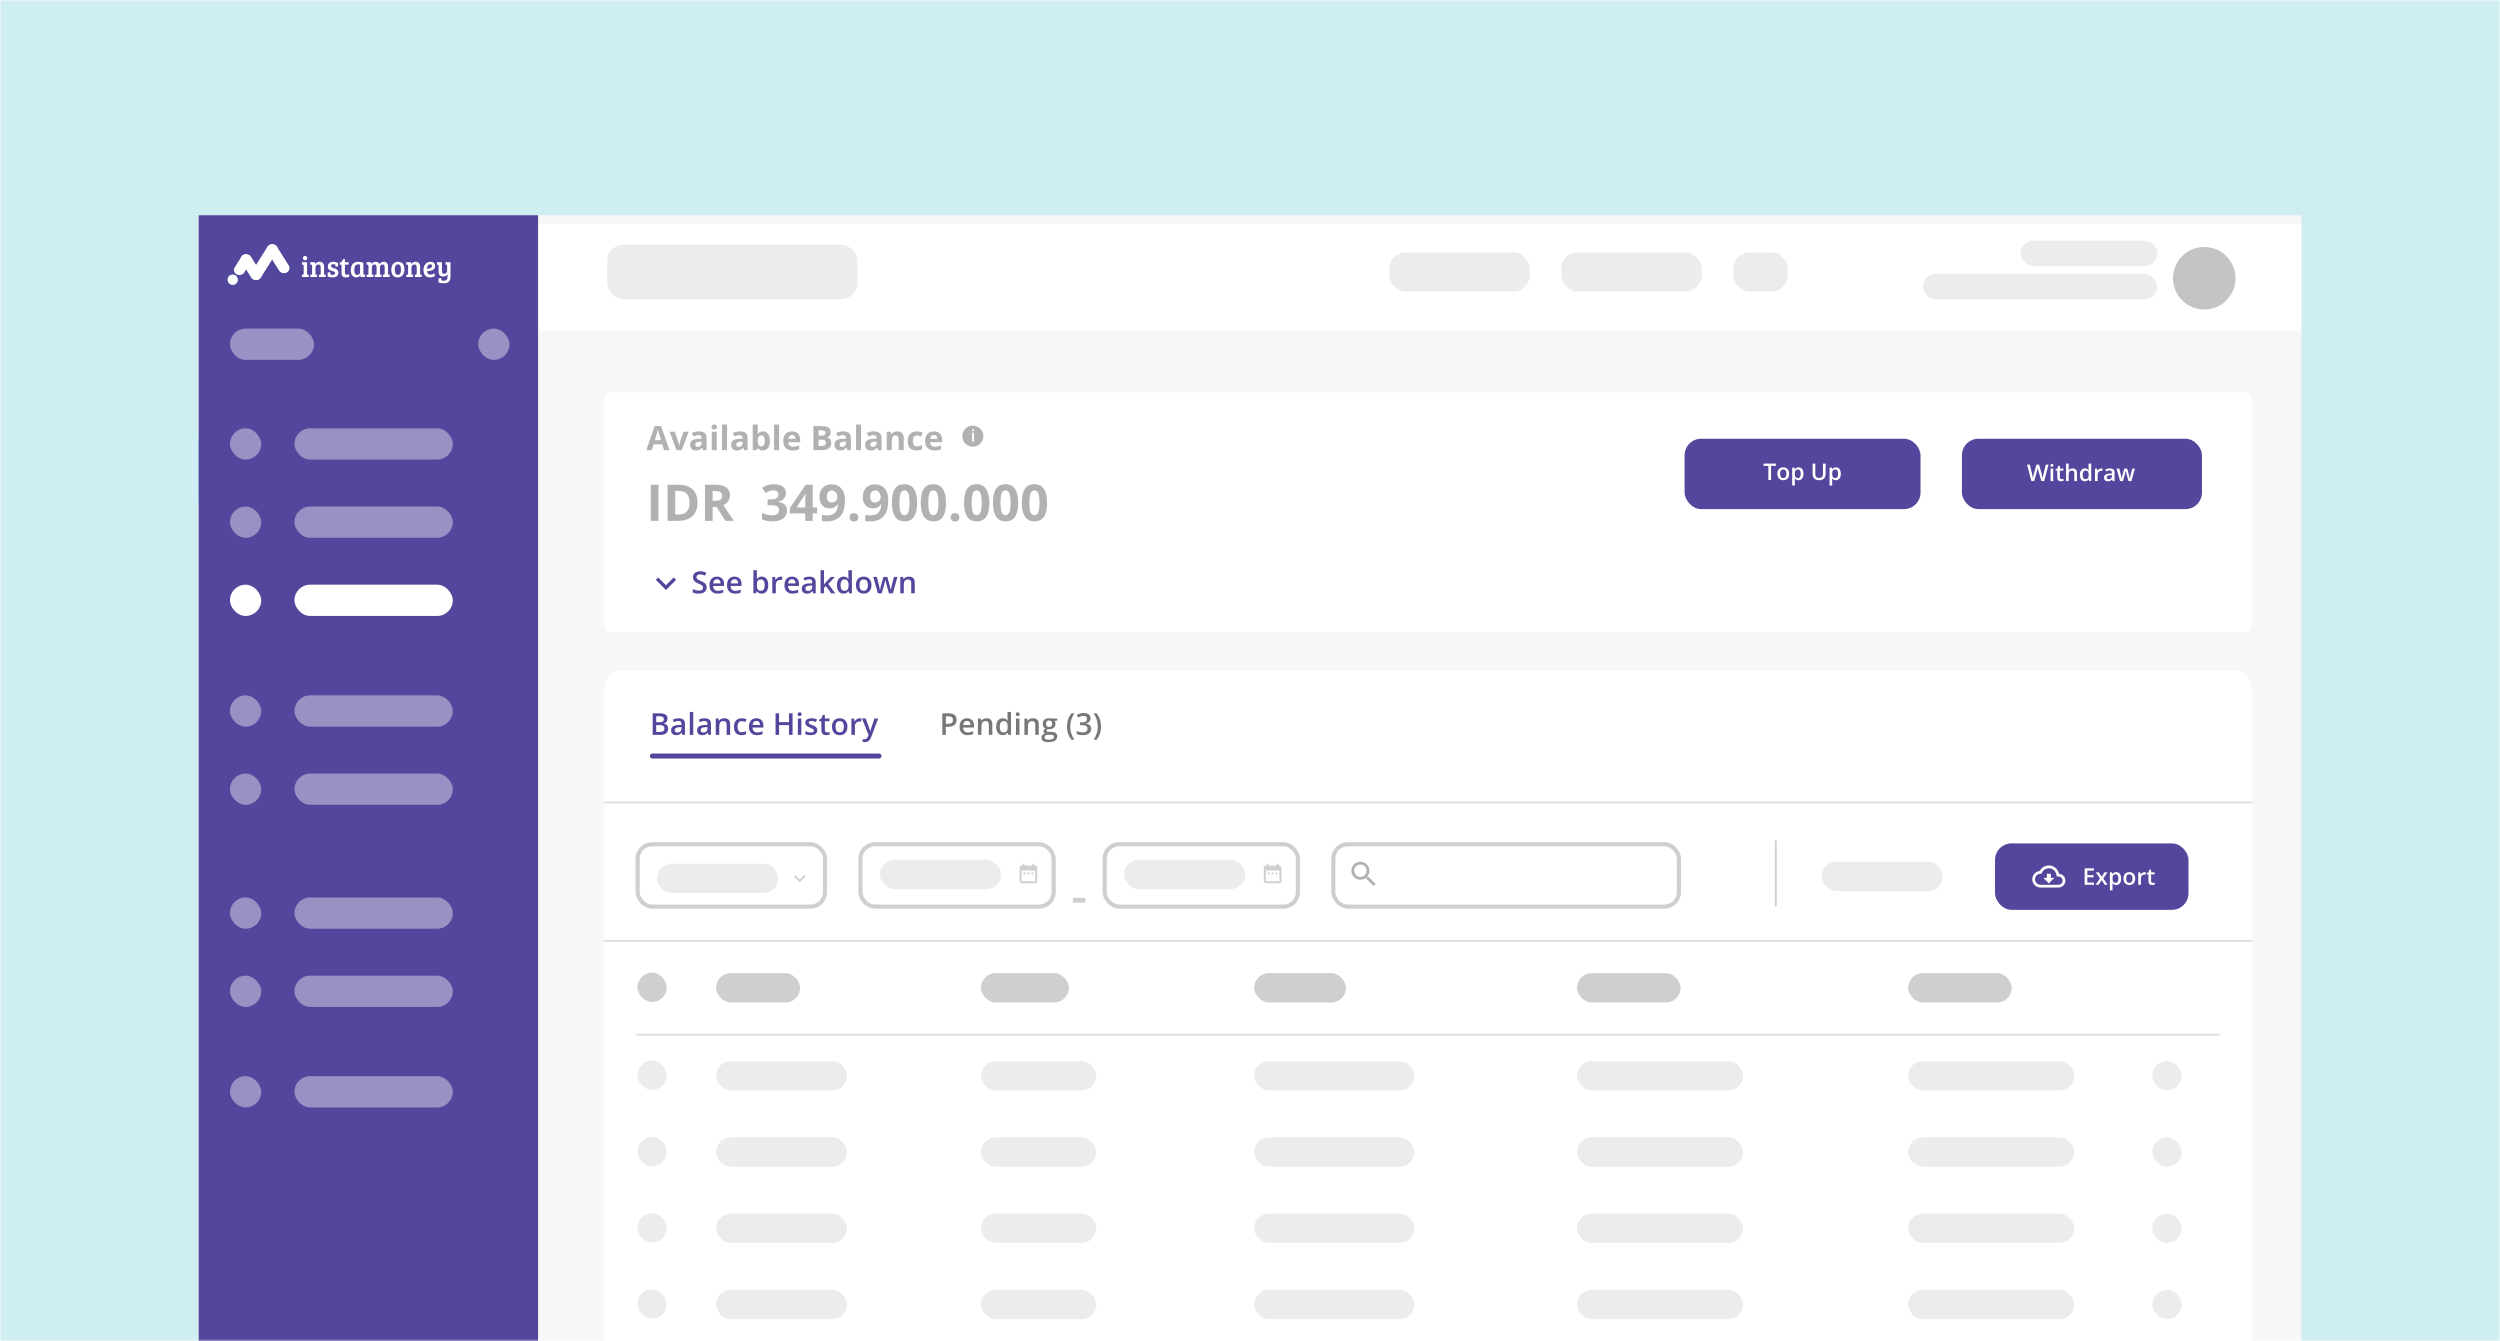 <svg width="604" height="324" viewBox="0 0 604 324" fill="none" xmlns="http://www.w3.org/2000/svg">
<mask id="mask0" mask-type="alpha" maskUnits="userSpaceOnUse" x="0" y="0" width="604" height="324">
<rect width="604" height="324" fill="white"/>
</mask>
<g mask="url(#mask0)">
<path d="M0 0H604V324H0V0Z" fill="#CFEEF1"/>
<g filter="url(#filter0_d)">
<rect x="48" y="48" width="508" height="320" fill="#F7F7F7"/>
<g filter="url(#filter1_d)">
<rect x="146" y="156" width="398" height="201" rx="4" fill="white"/>
</g>
<path d="M231.115 169.911C231.115 170.455 230.937 170.872 230.58 171.162C230.223 171.452 229.716 171.597 229.058 171.597H228.516V173.548H227.664V168.335H229.165C229.816 168.335 230.303 168.468 230.626 168.734C230.952 169.001 231.115 169.393 231.115 169.911ZM228.516 170.881H228.968C229.406 170.881 229.727 170.805 229.931 170.653C230.136 170.5 230.238 170.263 230.238 169.94C230.238 169.64 230.146 169.417 229.963 169.269C229.78 169.122 229.495 169.048 229.108 169.048H228.516V170.881Z" fill="#777777"/>
<path d="M233.789 173.619C233.176 173.619 232.695 173.441 232.348 173.084C232.004 172.725 231.831 172.232 231.831 171.605C231.831 170.96 231.992 170.454 232.313 170.086C232.634 169.717 233.075 169.533 233.636 169.533C234.156 169.533 234.567 169.691 234.869 170.007C235.171 170.323 235.322 170.758 235.322 171.312V171.765H232.694C232.706 172.148 232.81 172.442 233.004 172.649C233.199 172.854 233.474 172.956 233.828 172.956C234.061 172.956 234.277 172.934 234.477 172.892C234.679 172.846 234.895 172.773 235.126 172.671V173.352C234.921 173.449 234.715 173.518 234.505 173.558C234.296 173.599 234.057 173.619 233.789 173.619ZM233.636 170.168C233.369 170.168 233.155 170.252 232.994 170.421C232.835 170.59 232.739 170.836 232.709 171.159H234.498C234.494 170.833 234.415 170.587 234.263 170.421C234.111 170.252 233.902 170.168 233.636 170.168Z" fill="#777777"/>
<path d="M239.743 173.548H238.902V171.123C238.902 170.819 238.84 170.592 238.716 170.442C238.595 170.293 238.401 170.218 238.135 170.218C237.781 170.218 237.522 170.322 237.358 170.531C237.194 170.741 237.112 171.091 237.112 171.583V173.548H236.274V169.604H236.93L237.048 170.121H237.09C237.209 169.934 237.378 169.789 237.597 169.686C237.815 169.584 238.058 169.533 238.324 169.533C239.27 169.533 239.743 170.014 239.743 170.977V173.548Z" fill="#777777"/>
<path d="M242.239 173.619C241.747 173.619 241.363 173.441 241.087 173.084C240.811 172.728 240.674 172.227 240.674 171.583C240.674 170.937 240.813 170.434 241.091 170.075C241.371 169.714 241.759 169.533 242.253 169.533C242.771 169.533 243.166 169.724 243.437 170.107H243.479C243.439 169.824 243.419 169.601 243.419 169.437V168H244.26V173.548H243.604L243.458 173.031H243.419C243.15 173.423 242.757 173.619 242.239 173.619ZM242.463 172.942C242.808 172.942 243.059 172.845 243.216 172.653C243.372 172.458 243.453 172.143 243.458 171.708V171.59C243.458 171.094 243.377 170.741 243.216 170.531C243.054 170.322 242.801 170.218 242.456 170.218C242.161 170.218 241.934 170.338 241.775 170.578C241.616 170.815 241.536 171.155 241.536 171.597C241.536 172.035 241.614 172.369 241.768 172.599C241.923 172.827 242.154 172.942 242.463 172.942Z" fill="#777777"/>
<path d="M246.296 173.548H245.458V169.604H246.296V173.548ZM245.408 168.56C245.408 168.41 245.449 168.295 245.529 168.214C245.613 168.133 245.73 168.093 245.882 168.093C246.03 168.093 246.144 168.133 246.225 168.214C246.308 168.295 246.35 168.41 246.35 168.56C246.35 168.702 246.308 168.815 246.225 168.898C246.144 168.979 246.03 169.02 245.882 169.02C245.73 169.02 245.613 168.979 245.529 168.898C245.449 168.815 245.408 168.702 245.408 168.56Z" fill="#777777"/>
<path d="M250.967 173.548H250.125V171.123C250.125 170.819 250.063 170.592 249.94 170.442C249.819 170.293 249.625 170.218 249.359 170.218C249.005 170.218 248.745 170.322 248.581 170.531C248.417 170.741 248.335 171.091 248.335 171.583V173.548H247.498V169.604H248.154L248.271 170.121H248.314C248.433 169.934 248.602 169.789 248.82 169.686C249.039 169.584 249.281 169.533 249.548 169.533C250.494 169.533 250.967 170.014 250.967 170.977V173.548Z" fill="#777777"/>
<path d="M255.463 169.604V170.064L254.789 170.189C254.85 170.272 254.902 170.375 254.942 170.496C254.982 170.617 255.003 170.745 255.003 170.881C255.003 171.287 254.862 171.607 254.582 171.84C254.301 172.073 253.915 172.189 253.423 172.189C253.297 172.189 253.183 172.18 253.081 172.161C252.9 172.272 252.81 172.403 252.81 172.553C252.81 172.643 252.852 172.711 252.935 172.756C253.02 172.801 253.176 172.824 253.402 172.824H254.09C254.525 172.824 254.855 172.917 255.081 173.102C255.307 173.287 255.42 173.555 255.42 173.904C255.42 174.351 255.236 174.696 254.867 174.938C254.499 175.181 253.966 175.302 253.27 175.302C252.733 175.302 252.323 175.207 252.04 175.017C251.757 174.826 251.616 174.555 251.616 174.204C251.616 173.961 251.692 173.757 251.844 173.59C251.998 173.426 252.213 173.312 252.489 173.248C252.377 173.201 252.285 173.125 252.211 173.02C252.14 172.913 252.104 172.801 252.104 172.685C252.104 172.537 252.146 172.413 252.229 172.31C252.312 172.208 252.436 172.107 252.6 172.007C252.395 171.919 252.229 171.777 252.1 171.58C251.974 171.38 251.911 171.147 251.911 170.881C251.911 170.453 252.046 170.121 252.314 169.886C252.585 169.651 252.97 169.533 253.47 169.533C253.581 169.533 253.698 169.541 253.819 169.558C253.943 169.572 254.035 169.588 254.097 169.604H255.463ZM252.364 174.161C252.364 174.342 252.445 174.481 252.607 174.578C252.771 174.676 253 174.724 253.295 174.724C253.751 174.724 254.091 174.659 254.314 174.528C254.538 174.397 254.65 174.224 254.65 174.008C254.65 173.836 254.588 173.714 254.464 173.64C254.343 173.569 254.116 173.533 253.783 173.533H253.149C252.909 173.533 252.717 173.589 252.575 173.701C252.434 173.815 252.364 173.968 252.364 174.161ZM252.724 170.881C252.724 171.128 252.787 171.318 252.913 171.451C253.042 171.584 253.225 171.651 253.462 171.651C253.947 171.651 254.19 171.392 254.19 170.874C254.19 170.617 254.129 170.42 254.008 170.282C253.889 170.142 253.707 170.071 253.462 170.071C253.22 170.071 253.036 170.14 252.91 170.278C252.786 170.416 252.724 170.617 252.724 170.881Z" fill="#777777"/>
<path d="M257.787 171.548C257.787 170.918 257.879 170.328 258.062 169.779C258.247 169.23 258.513 168.749 258.86 168.335H259.591C259.261 168.782 259.008 169.284 258.832 169.84C258.656 170.394 258.568 170.96 258.568 171.54C258.568 172.12 258.656 172.682 258.832 173.227C259.008 173.771 259.258 174.263 259.584 174.703H258.86C258.511 174.299 258.245 173.827 258.062 173.287C257.879 172.748 257.787 172.168 257.787 171.548Z" fill="#777777"/>
<path d="M263.47 169.533C263.47 169.863 263.374 170.139 263.181 170.36C262.989 170.579 262.718 170.726 262.369 170.802V170.831C262.787 170.883 263.101 171.014 263.31 171.223C263.519 171.43 263.624 171.706 263.624 172.05C263.624 172.552 263.447 172.939 263.092 173.213C262.738 173.483 262.234 173.619 261.581 173.619C261.003 173.619 260.516 173.525 260.119 173.337V172.592C260.34 172.701 260.574 172.786 260.821 172.845C261.068 172.905 261.306 172.934 261.534 172.934C261.938 172.934 262.24 172.86 262.44 172.71C262.64 172.56 262.739 172.328 262.739 172.015C262.739 171.736 262.629 171.532 262.408 171.401C262.187 171.271 261.84 171.205 261.367 171.205H260.914V170.524H261.374C262.206 170.524 262.622 170.237 262.622 169.661C262.622 169.438 262.549 169.266 262.404 169.144C262.259 169.023 262.045 168.963 261.762 168.963C261.565 168.963 261.375 168.991 261.192 169.048C261.009 169.103 260.793 169.211 260.543 169.373L260.133 168.788C260.611 168.436 261.166 168.26 261.798 168.26C262.323 168.26 262.733 168.373 263.028 168.599C263.323 168.825 263.47 169.136 263.47 169.533Z" fill="#777777"/>
<path d="M266.005 171.548C266.005 172.173 265.913 172.755 265.727 173.295C265.544 173.834 265.279 174.304 264.932 174.703H264.208C264.536 174.258 264.787 173.765 264.961 173.223C265.136 172.681 265.224 172.12 265.224 171.54C265.224 170.958 265.136 170.391 264.961 169.84C264.785 169.286 264.532 168.784 264.201 168.335H264.932C265.281 168.751 265.548 169.235 265.731 169.786C265.914 170.335 266.005 170.922 266.005 171.548Z" fill="#777777"/>
<path d="M157.688 168.335H159.235C159.953 168.335 160.471 168.44 160.79 168.649C161.111 168.858 161.271 169.188 161.271 169.64C161.271 169.944 161.193 170.197 161.036 170.399C160.879 170.602 160.653 170.729 160.358 170.781V170.817C160.724 170.886 160.993 171.022 161.164 171.227C161.338 171.429 161.424 171.703 161.424 172.05C161.424 172.518 161.26 172.886 160.932 173.152C160.607 173.416 160.153 173.548 159.57 173.548H157.688V168.335ZM158.54 170.489H159.36C159.717 170.489 159.977 170.433 160.141 170.321C160.305 170.207 160.387 170.014 160.387 169.743C160.387 169.499 160.298 169.322 160.119 169.212C159.944 169.103 159.663 169.048 159.278 169.048H158.54V170.489ZM158.54 171.18V172.831H159.446C159.802 172.831 160.071 172.763 160.251 172.628C160.434 172.49 160.526 172.274 160.526 171.979C160.526 171.708 160.433 171.507 160.248 171.376C160.062 171.246 159.781 171.18 159.403 171.18H158.54Z" fill="#52479C"/>
<path d="M164.886 173.548L164.719 172.999H164.69C164.5 173.239 164.309 173.403 164.116 173.491C163.924 173.576 163.676 173.619 163.375 173.619C162.987 173.619 162.684 173.514 162.465 173.305C162.249 173.096 162.141 172.8 162.141 172.417C162.141 172.011 162.292 171.704 162.594 171.498C162.896 171.291 163.356 171.178 163.974 171.159L164.655 171.137V170.927C164.655 170.675 164.595 170.487 164.476 170.364C164.36 170.238 164.178 170.175 163.931 170.175C163.729 170.175 163.535 170.205 163.35 170.264C163.164 170.323 162.986 170.394 162.815 170.474L162.544 169.875C162.758 169.764 162.992 169.679 163.246 169.622C163.501 169.563 163.741 169.533 163.966 169.533C164.468 169.533 164.846 169.642 165.1 169.861C165.357 170.08 165.485 170.423 165.485 170.891V173.548H164.886ZM163.638 172.977C163.943 172.977 164.186 172.893 164.369 172.724C164.555 172.553 164.647 172.314 164.647 172.007V171.665L164.141 171.687C163.747 171.701 163.459 171.767 163.278 171.886C163.1 172.003 163.011 172.182 163.011 172.425C163.011 172.6 163.063 172.737 163.168 172.835C163.272 172.93 163.429 172.977 163.638 172.977Z" fill="#52479C"/>
<path d="M167.493 173.548H166.655V168H167.493V173.548Z" fill="#52479C"/>
<path d="M171.161 173.548L170.994 172.999H170.965C170.775 173.239 170.584 173.403 170.391 173.491C170.199 173.576 169.951 173.619 169.65 173.619C169.262 173.619 168.959 173.514 168.74 173.305C168.524 173.096 168.416 172.8 168.416 172.417C168.416 172.011 168.567 171.704 168.869 171.498C169.171 171.291 169.631 171.178 170.249 171.159L170.93 171.137V170.927C170.93 170.675 170.87 170.487 170.751 170.364C170.635 170.238 170.453 170.175 170.206 170.175C170.004 170.175 169.81 170.205 169.625 170.264C169.439 170.323 169.261 170.394 169.09 170.474L168.819 169.875C169.033 169.764 169.267 169.679 169.521 169.622C169.776 169.563 170.016 169.533 170.241 169.533C170.743 169.533 171.121 169.642 171.375 169.861C171.632 170.08 171.76 170.423 171.76 170.891V173.548H171.161ZM169.913 172.977C170.218 172.977 170.461 172.893 170.644 172.724C170.83 172.553 170.922 172.314 170.922 172.007V171.665L170.416 171.687C170.022 171.701 169.734 171.767 169.553 171.886C169.375 172.003 169.286 172.182 169.286 172.425C169.286 172.6 169.338 172.737 169.443 172.835C169.547 172.93 169.704 172.977 169.913 172.977Z" fill="#52479C"/>
<path d="M176.399 173.548H175.557V171.123C175.557 170.819 175.496 170.592 175.372 170.442C175.251 170.293 175.057 170.218 174.791 170.218C174.437 170.218 174.178 170.322 174.014 170.531C173.85 170.741 173.768 171.091 173.768 171.583V173.548H172.93V169.604H173.586L173.703 170.121H173.746C173.865 169.934 174.034 169.789 174.252 169.686C174.471 169.584 174.714 169.533 174.98 169.533C175.926 169.533 176.399 170.014 176.399 170.977V173.548Z" fill="#52479C"/>
<path d="M179.155 173.619C178.558 173.619 178.104 173.445 177.793 173.098C177.484 172.749 177.329 172.249 177.329 171.597C177.329 170.934 177.491 170.424 177.814 170.068C178.14 169.711 178.609 169.533 179.223 169.533C179.638 169.533 180.013 169.61 180.346 169.765L180.092 170.439C179.738 170.301 179.446 170.232 179.215 170.232C178.533 170.232 178.192 170.685 178.192 171.59C178.192 172.032 178.277 172.365 178.445 172.589C178.616 172.81 178.866 172.92 179.194 172.92C179.567 172.92 179.92 172.827 180.253 172.642V173.373C180.103 173.461 179.943 173.524 179.772 173.562C179.603 173.6 179.397 173.619 179.155 173.619Z" fill="#52479C"/>
<path d="M182.902 173.619C182.289 173.619 181.809 173.441 181.462 173.084C181.117 172.725 180.945 172.232 180.945 171.605C180.945 170.96 181.105 170.454 181.426 170.086C181.747 169.717 182.188 169.533 182.749 169.533C183.269 169.533 183.68 169.691 183.982 170.007C184.284 170.323 184.435 170.758 184.435 171.312V171.765H181.807C181.819 172.148 181.923 172.442 182.118 172.649C182.312 172.854 182.587 172.956 182.941 172.956C183.174 172.956 183.39 172.934 183.59 172.892C183.792 172.846 184.008 172.773 184.239 172.671V173.352C184.035 173.449 183.828 173.518 183.619 173.558C183.409 173.599 183.171 173.619 182.902 173.619ZM182.749 170.168C182.482 170.168 182.269 170.252 182.107 170.421C181.948 170.59 181.853 170.836 181.822 171.159H183.611C183.607 170.833 183.528 170.587 183.376 170.421C183.224 170.252 183.015 170.168 182.749 170.168Z" fill="#52479C"/>
<path d="M191.484 173.548H190.628V171.198H188.225V173.548H187.373V168.335H188.225V170.467H190.628V168.335H191.484V173.548Z" fill="#52479C"/>
<path d="M193.605 173.548H192.767V169.604H193.605V173.548ZM192.717 168.56C192.717 168.41 192.758 168.295 192.839 168.214C192.922 168.133 193.039 168.093 193.192 168.093C193.339 168.093 193.453 168.133 193.534 168.214C193.617 168.295 193.659 168.41 193.659 168.56C193.659 168.702 193.617 168.815 193.534 168.898C193.453 168.979 193.339 169.02 193.192 169.02C193.039 169.02 192.922 168.979 192.839 168.898C192.758 168.815 192.717 168.702 192.717 168.56Z" fill="#52479C"/>
<path d="M197.456 172.425C197.456 172.81 197.315 173.106 197.035 173.312C196.754 173.517 196.353 173.619 195.83 173.619C195.305 173.619 194.883 173.539 194.564 173.38V172.656C195.028 172.87 195.459 172.977 195.858 172.977C196.374 172.977 196.632 172.822 196.632 172.51C196.632 172.41 196.604 172.327 196.547 172.261C196.489 172.194 196.396 172.125 196.265 172.054C196.134 171.982 195.952 171.902 195.719 171.811C195.265 171.635 194.958 171.46 194.796 171.284C194.637 171.108 194.557 170.88 194.557 170.599C194.557 170.262 194.693 170 194.963 169.815C195.237 169.627 195.608 169.533 196.076 169.533C196.539 169.533 196.978 169.627 197.391 169.815L197.121 170.446C196.695 170.27 196.337 170.182 196.047 170.182C195.605 170.182 195.384 170.308 195.384 170.56C195.384 170.684 195.441 170.788 195.555 170.874C195.672 170.959 195.924 171.077 196.311 171.227C196.637 171.353 196.873 171.468 197.021 171.572C197.168 171.677 197.277 171.798 197.349 171.936C197.42 172.072 197.456 172.234 197.456 172.425Z" fill="#52479C"/>
<path d="M199.834 172.942C200.038 172.942 200.243 172.909 200.447 172.845V173.476C200.354 173.517 200.234 173.55 200.087 173.576C199.942 173.605 199.791 173.619 199.634 173.619C198.84 173.619 198.443 173.201 198.443 172.364V170.239H197.905V169.868L198.482 169.562L198.768 168.727H199.285V169.604H200.408V170.239H199.285V172.35C199.285 172.552 199.335 172.701 199.434 172.799C199.537 172.894 199.67 172.942 199.834 172.942Z" fill="#52479C"/>
<path d="M204.736 171.569C204.736 172.213 204.571 172.716 204.241 173.077C203.91 173.438 203.45 173.619 202.861 173.619C202.492 173.619 202.167 173.536 201.884 173.369C201.601 173.203 201.383 172.964 201.231 172.653C201.079 172.341 201.003 171.98 201.003 171.569C201.003 170.93 201.167 170.43 201.495 170.071C201.823 169.713 202.286 169.533 202.882 169.533C203.453 169.533 203.904 169.717 204.237 170.086C204.57 170.452 204.736 170.946 204.736 171.569ZM201.866 171.569C201.866 172.479 202.202 172.934 202.875 172.934C203.541 172.934 203.873 172.479 203.873 171.569C203.873 170.668 203.538 170.218 202.868 170.218C202.516 170.218 202.261 170.334 202.101 170.567C201.944 170.8 201.866 171.134 201.866 171.569Z" fill="#52479C"/>
<path d="M207.702 169.533C207.871 169.533 208.01 169.545 208.12 169.569L208.038 170.35C207.919 170.321 207.795 170.307 207.667 170.307C207.332 170.307 207.06 170.416 206.85 170.635C206.644 170.853 206.54 171.137 206.54 171.487V173.548H205.702V169.604H206.358L206.469 170.3H206.512C206.642 170.064 206.812 169.878 207.021 169.74C207.233 169.602 207.46 169.533 207.702 169.533Z" fill="#52479C"/>
<path d="M208.255 169.604H209.168L209.97 171.84C210.091 172.158 210.172 172.458 210.212 172.738H210.241C210.262 172.608 210.302 172.45 210.359 172.264C210.416 172.076 210.718 171.19 211.264 169.604H212.17L210.483 174.072C210.177 174.892 209.666 175.302 208.95 175.302C208.765 175.302 208.584 175.282 208.408 175.241V174.578C208.534 174.607 208.678 174.621 208.84 174.621C209.244 174.621 209.528 174.387 209.692 173.918L209.838 173.548L208.255 169.604Z" fill="#52479C"/>
<rect x="157" y="178.051" width="55.981" height="1.217" rx="0.608" fill="#52479C"/>
<rect x="146.118" y="189.766" width="397.89" height="0.236" rx="0.118" fill="white" stroke="#DFDFDF" stroke-width="0.236"/>
<rect x="173" y="231.115" width="20.301" height="7.084" rx="3.542" fill="#CFCFCF"/>
<rect x="154" y="231" width="7.084" height="7.084" rx="3.542" fill="#CFCFCF"/>
<rect x="154" y="252.252" width="7.084" height="7.084" rx="3.542" fill="#ECECEC"/>
<rect x="154" y="289.09" width="7.084" height="7.084" rx="3.542" fill="#ECECEC"/>
<rect x="154" y="270.671" width="7.084" height="7.084" rx="3.542" fill="#ECECEC"/>
<rect x="154" y="307.508" width="7.084" height="7.084" rx="3.542" fill="#ECECEC"/>
<rect x="303" y="231.115" width="22.19" height="7.084" rx="3.542" fill="#CFCFCF"/>
<rect x="237" y="231.115" width="21.246" height="7.084" rx="3.542" fill="#CFCFCF"/>
<rect x="381" y="231.115" width="25.023" height="7.084" rx="3.542" fill="#CFCFCF"/>
<rect x="461" y="231.115" width="25.023" height="7.084" rx="3.542" fill="#CFCFCF"/>
<rect x="173" y="252.367" width="31.632" height="7.084" rx="3.542" fill="#ECECEC"/>
<rect x="303" y="252.367" width="38.714" height="7.084" rx="3.542" fill="#ECECEC"/>
<rect x="237" y="252.367" width="27.855" height="7.084" rx="3.542" fill="#ECECEC"/>
<rect x="381" y="252.367" width="40.13" height="7.084" rx="3.542" fill="#ECECEC"/>
<rect x="461" y="252.367" width="40.13" height="7.084" rx="3.542" fill="#ECECEC"/>
<rect x="520" y="252.367" width="7.082" height="7.084" rx="3.541" fill="#ECECEC"/>
<rect x="173" y="289.204" width="31.632" height="7.084" rx="3.542" fill="#ECECEC"/>
<rect x="303" y="289.204" width="38.714" height="7.084" rx="3.542" fill="#ECECEC"/>
<rect x="237" y="289.204" width="27.855" height="7.084" rx="3.542" fill="#ECECEC"/>
<rect x="381" y="289.204" width="40.13" height="7.084" rx="3.542" fill="#ECECEC"/>
<rect x="461" y="289.204" width="40.13" height="7.084" rx="3.542" fill="#ECECEC"/>
<rect x="520" y="289.204" width="7.082" height="7.084" rx="3.541" fill="#ECECEC"/>
<rect x="173" y="270.786" width="31.632" height="7.084" rx="3.542" fill="#ECECEC"/>
<rect x="303" y="270.786" width="38.714" height="7.084" rx="3.542" fill="#ECECEC"/>
<rect x="237" y="270.786" width="27.855" height="7.084" rx="3.542" fill="#ECECEC"/>
<rect x="381" y="270.786" width="40.13" height="7.084" rx="3.542" fill="#ECECEC"/>
<rect x="461" y="270.786" width="40.13" height="7.084" rx="3.542" fill="#ECECEC"/>
<rect x="520" y="270.786" width="7.082" height="7.084" rx="3.541" fill="#ECECEC"/>
<rect x="173" y="307.623" width="31.632" height="7.084" rx="3.542" fill="#ECECEC"/>
<rect x="303" y="307.623" width="38.714" height="7.084" rx="3.542" fill="#ECECEC"/>
<rect x="237" y="307.623" width="27.855" height="7.084" rx="3.542" fill="#ECECEC"/>
<rect x="381" y="307.623" width="40.13" height="7.084" rx="3.542" fill="#ECECEC"/>
<rect x="461" y="307.623" width="40.13" height="7.084" rx="3.542" fill="#ECECEC"/>
<rect x="520" y="307.623" width="7.082" height="7.084" rx="3.541" fill="#ECECEC"/>
<rect x="146.118" y="223.204" width="397.764" height="0.236" rx="0.118" fill="white" stroke="#DFDFDF" stroke-width="0.236"/>
<rect x="207.876" y="199.972" width="46.684" height="15.057" rx="3.5" fill="white" stroke="#CFCFCF"/>
<rect x="266.891" y="199.972" width="46.684" height="15.057" rx="3.5" fill="white" stroke="#CFCFCF"/>
<rect x="271.585" y="203.723" width="29.272" height="7.084" rx="3.542" fill="#ECECEC"/>
<rect x="212.57" y="203.723" width="29.272" height="7.084" rx="3.542" fill="#ECECEC"/>
<path d="M259.214 214.092V212.92H262.226V214.092H259.214Z" fill="#CFCFCF"/>
<rect x="154.054" y="199.972" width="45.268" height="15.057" rx="3.5" fill="white" stroke="#CFCFCF"/>
<rect x="158.747" y="204.667" width="29.272" height="7.084" rx="3.542" fill="#ECECEC"/>
<path d="M192.127 207.401L193.212 208.486L194.297 207.401L194.629 207.733L193.212 209.15L191.795 207.733L192.127 207.401Z" fill="#CFCFCF"/>
<rect x="322.13" y="199.972" width="83.51" height="15.057" rx="3.5" fill="white" stroke="#CFCFCF"/>
<path fill-rule="evenodd" clip-rule="evenodd" d="M330.412 207.875H330.676L332.345 209.547L331.846 210.046L330.174 208.377V208.112L330.084 208.019C329.703 208.346 329.208 208.544 328.669 208.544C327.469 208.544 326.496 207.57 326.496 206.369C326.496 205.168 327.469 204.195 328.669 204.195C329.87 204.195 330.843 205.168 330.843 206.369C330.843 206.908 330.646 207.403 330.318 207.784L330.412 207.875ZM327.165 206.369C327.165 207.202 327.837 207.875 328.67 207.875C329.503 207.875 330.175 207.202 330.175 206.369C330.175 205.536 329.503 204.864 328.67 204.864C327.837 204.864 327.165 205.536 327.165 206.369Z" fill="#B1B1B1"/>
<path d="M306.758 206.789H306.282V207.265H306.758V206.789ZM307.699 206.789H307.234V207.265H307.699V206.789ZM308.65 206.789H308.174V207.265H308.65V206.789ZM309.115 205.14H308.883V204.664H308.407V205.14H306.526V204.664H306.05V205.14H305.817C305.677 205.14 305.563 205.188 305.474 205.283C305.386 205.372 305.342 205.483 305.342 205.616V208.914C305.342 209.047 305.386 209.161 305.474 209.257C305.57 209.346 305.685 209.39 305.817 209.39H309.115C309.248 209.39 309.358 209.346 309.447 209.257C309.543 209.161 309.591 209.047 309.591 208.914V205.616C309.591 205.483 309.543 205.372 309.447 205.283C309.358 205.188 309.248 205.14 309.115 205.14ZM309.115 208.914H305.817V206.324H309.115V208.914Z" fill="#CFCFCF"/>
<path d="M247.742 206.789H247.267V207.265H247.742V206.789ZM248.683 206.789H248.218V207.265H248.683V206.789ZM249.635 206.789H249.159V207.265H249.635V206.789ZM250.099 205.14H249.867V204.664H249.391V205.14H247.51V204.664H247.034V205.14H246.802C246.662 205.14 246.547 205.188 246.459 205.283C246.37 205.372 246.326 205.483 246.326 205.616V208.914C246.326 209.047 246.37 209.161 246.459 209.257C246.555 209.346 246.669 209.39 246.802 209.39H250.099C250.232 209.39 250.343 209.346 250.431 209.257C250.527 209.161 250.575 209.047 250.575 208.914V205.616C250.575 205.483 250.527 205.372 250.431 205.283C250.343 205.188 250.232 205.14 250.099 205.14ZM250.099 208.914H246.802V206.324H250.099V208.914Z" fill="#CFCFCF"/>
<rect x="153.672" y="245.873" width="382.656" height="0.236" rx="0.118" fill="white" stroke="#DFDFDF" stroke-width="0.236"/>
<rect x="482" y="199.763" width="46.74" height="16.057" rx="4" fill="#52479C"/>
<path d="M505.893 209.763H503.649V205.797H505.893V206.345H504.298V207.425H505.793V207.967H504.298V209.213H505.893V209.763ZM507.353 208.231L506.346 206.763H507.073L507.757 207.813L508.446 206.763H509.168L508.158 208.231L509.219 209.763H508.498L507.757 208.64L507.019 209.763H506.297L507.353 208.231ZM511.268 209.818C510.888 209.818 510.593 209.681 510.383 209.408H510.345C510.37 209.661 510.383 209.815 510.383 209.869V211.098H509.746V206.763H510.261C510.276 206.819 510.305 206.953 510.351 207.164H510.383C510.582 206.861 510.881 206.709 511.278 206.709C511.653 206.709 511.944 206.844 512.152 207.116C512.362 207.387 512.467 207.768 512.467 208.258C512.467 208.748 512.36 209.13 512.147 209.405C511.935 209.68 511.642 209.818 511.268 209.818ZM511.113 207.229C510.86 207.229 510.674 207.304 510.557 207.452C510.441 207.6 510.383 207.837 510.383 208.163V208.258C510.383 208.623 510.441 208.888 510.557 209.053C510.673 209.215 510.862 209.297 511.124 209.297C511.344 209.297 511.514 209.206 511.634 209.025C511.753 208.845 511.813 208.587 511.813 208.252C511.813 207.916 511.753 207.662 511.634 207.49C511.516 207.316 511.343 207.229 511.113 207.229ZM515.869 208.258C515.869 208.748 515.743 209.13 515.492 209.405C515.24 209.68 514.89 209.818 514.442 209.818C514.161 209.818 513.914 209.754 513.698 209.628C513.483 209.501 513.318 209.319 513.202 209.082C513.086 208.846 513.028 208.571 513.028 208.258C513.028 207.771 513.153 207.391 513.403 207.118C513.652 206.845 514.004 206.709 514.458 206.709C514.892 206.709 515.236 206.849 515.489 207.129C515.742 207.408 515.869 207.784 515.869 208.258ZM513.685 208.258C513.685 208.95 513.941 209.297 514.453 209.297C514.959 209.297 515.212 208.95 515.212 208.258C515.212 207.572 514.957 207.229 514.447 207.229C514.18 207.229 513.985 207.318 513.864 207.495C513.745 207.673 513.685 207.927 513.685 208.258ZM518.126 206.709C518.255 206.709 518.36 206.718 518.444 206.736L518.381 207.33C518.291 207.308 518.197 207.297 518.099 207.297C517.844 207.297 517.637 207.38 517.478 207.547C517.32 207.713 517.242 207.929 517.242 208.195V209.763H516.604V206.763H517.103L517.187 207.292H517.22C517.319 207.113 517.449 206.971 517.608 206.866C517.769 206.761 517.942 206.709 518.126 206.709ZM520.12 209.302C520.276 209.302 520.431 209.278 520.587 209.229V209.709C520.516 209.74 520.425 209.765 520.313 209.785C520.202 209.807 520.088 209.818 519.968 209.818C519.364 209.818 519.062 209.499 519.062 208.863V207.246H518.652V206.964L519.092 206.73L519.309 206.095H519.702V206.763H520.557V207.246H519.702V208.852C519.702 209.006 519.74 209.12 519.816 209.194C519.894 209.266 519.995 209.302 520.12 209.302Z" fill="white"/>
<path fill-rule="evenodd" clip-rule="evenodd" d="M497.45 207.11C497.223 205.96 496.213 205.097 495 205.097C494.037 205.097 493.2 205.643 492.783 206.443C491.78 206.55 491 207.4 491 208.43C491 209.533 491.897 210.43 493 210.43H497.333C498.253 210.43 499 209.683 499 208.763C499 207.883 498.317 207.17 497.45 207.11ZM497.333 209.763H493C492.263 209.763 491.667 209.167 491.667 208.43C491.667 207.747 492.177 207.177 492.853 207.107L493.21 207.07L493.377 206.753C493.693 206.143 494.313 205.763 495 205.763C495.873 205.763 496.627 206.383 496.797 207.24L496.897 207.74L497.407 207.777C497.927 207.81 498.333 208.247 498.333 208.763C498.333 209.313 497.883 209.763 497.333 209.763ZM494.517 207.097H495.483V208.097H496.333L495 209.43L493.667 208.097H494.517V207.097Z" fill="white"/>
<rect x="440.133" y="204.195" width="29.272" height="7.084" rx="3.542" fill="#ECECEC"/>
<rect x="428.92" y="199.118" width="0.236" height="15.821" rx="0.118" fill="white" stroke="#CFCFCF" stroke-width="0.236"/>
<g filter="url(#filter2_d)">
<rect x="146" y="90" width="398" height="58" rx="1.587" fill="white"/>
</g>
<path d="M159.022 135.523L160.894 137.391L162.766 135.523L163.341 136.098L160.894 138.545L158.447 136.098L159.022 135.523Z" fill="#52479C"/>
<path d="M170.726 137.923C170.726 138.389 170.557 138.755 170.22 139.02C169.883 139.285 169.419 139.418 168.826 139.418C168.233 139.418 167.748 139.326 167.371 139.142V138.332C167.61 138.444 167.863 138.532 168.131 138.597C168.401 138.661 168.652 138.694 168.883 138.694C169.223 138.694 169.472 138.629 169.632 138.5C169.795 138.371 169.876 138.198 169.876 137.98C169.876 137.784 169.802 137.618 169.654 137.482C169.506 137.346 169.2 137.185 168.736 136.998C168.258 136.805 167.921 136.584 167.725 136.335C167.53 136.087 167.432 135.788 167.432 135.439C167.432 135.002 167.587 134.657 167.898 134.407C168.208 134.156 168.625 134.03 169.149 134.03C169.65 134.03 170.15 134.14 170.647 134.36L170.375 135.059C169.909 134.863 169.493 134.765 169.127 134.765C168.85 134.765 168.64 134.826 168.496 134.948C168.353 135.067 168.281 135.226 168.281 135.425C168.281 135.561 168.31 135.678 168.367 135.776C168.424 135.871 168.519 135.962 168.65 136.048C168.782 136.134 169.018 136.248 169.36 136.389C169.745 136.549 170.027 136.698 170.206 136.837C170.385 136.976 170.517 137.132 170.6 137.307C170.684 137.481 170.726 137.686 170.726 137.923Z" fill="#52479C"/>
<path d="M173.382 139.418C172.765 139.418 172.283 139.239 171.934 138.88C171.587 138.519 171.414 138.023 171.414 137.393C171.414 136.745 171.575 136.236 171.898 135.865C172.221 135.495 172.664 135.31 173.228 135.31C173.751 135.31 174.165 135.469 174.468 135.787C174.772 136.104 174.923 136.542 174.923 137.099V137.554H172.282C172.293 137.939 172.397 138.235 172.593 138.443C172.789 138.648 173.065 138.751 173.421 138.751C173.656 138.751 173.873 138.73 174.074 138.687C174.277 138.641 174.494 138.567 174.726 138.464V139.149C174.521 139.247 174.313 139.316 174.103 139.357C173.892 139.398 173.652 139.418 173.382 139.418ZM173.228 135.948C172.96 135.948 172.745 136.033 172.583 136.202C172.423 136.372 172.327 136.619 172.296 136.944H174.095C174.091 136.617 174.012 136.37 173.859 136.202C173.706 136.033 173.496 135.948 173.228 135.948Z" fill="#52479C"/>
<path d="M177.612 139.418C176.995 139.418 176.513 139.239 176.164 138.88C175.817 138.519 175.644 138.023 175.644 137.393C175.644 136.745 175.805 136.236 176.128 135.865C176.45 135.495 176.894 135.31 177.458 135.31C177.981 135.31 178.394 135.469 178.698 135.787C179.001 136.104 179.153 136.542 179.153 137.099V137.554H176.511C176.523 137.939 176.627 138.235 176.823 138.443C177.019 138.648 177.295 138.751 177.651 138.751C177.885 138.751 178.103 138.73 178.304 138.687C178.507 138.641 178.724 138.567 178.956 138.464V139.149C178.751 139.247 178.543 139.316 178.332 139.357C178.122 139.398 177.882 139.418 177.612 139.418ZM177.458 135.948C177.19 135.948 176.975 136.033 176.812 136.202C176.652 136.372 176.557 136.619 176.526 136.944H178.325C178.32 136.617 178.242 136.37 178.089 136.202C177.936 136.033 177.725 135.948 177.458 135.948Z" fill="#52479C"/>
<path d="M184.043 135.31C184.537 135.31 184.922 135.489 185.197 135.848C185.474 136.206 185.613 136.709 185.613 137.357C185.613 138.007 185.473 138.513 185.193 138.877C184.914 139.237 184.525 139.418 184.028 139.418C183.526 139.418 183.137 139.237 182.86 138.877H182.802L182.648 139.346H182.017V133.768H182.86V135.095C182.86 135.193 182.855 135.339 182.845 135.532C182.836 135.726 182.829 135.849 182.824 135.901H182.86C183.127 135.507 183.522 135.31 184.043 135.31ZM183.824 135.998C183.485 135.998 183.24 136.098 183.089 136.299C182.941 136.498 182.864 136.831 182.86 137.299V137.357C182.86 137.839 182.936 138.19 183.089 138.407C183.242 138.622 183.492 138.73 183.838 138.73C184.137 138.73 184.363 138.611 184.516 138.375C184.671 138.138 184.749 137.796 184.749 137.35C184.749 136.449 184.441 135.998 183.824 135.998Z" fill="#52479C"/>
<path d="M188.602 135.31C188.772 135.31 188.912 135.322 189.022 135.346L188.939 136.131C188.82 136.102 188.695 136.088 188.566 136.088C188.229 136.088 187.956 136.198 187.746 136.418C187.538 136.637 187.434 136.923 187.434 137.274V139.346H186.591V135.382H187.251L187.362 136.081H187.405C187.536 135.844 187.707 135.656 187.918 135.518C188.13 135.379 188.358 135.31 188.602 135.31Z" fill="#52479C"/>
<path d="M191.491 139.418C190.875 139.418 190.392 139.239 190.043 138.88C189.697 138.519 189.523 138.023 189.523 137.393C189.523 136.745 189.685 136.236 190.007 135.865C190.33 135.495 190.773 135.31 191.337 135.31C191.861 135.31 192.274 135.469 192.578 135.787C192.881 136.104 193.033 136.542 193.033 137.099V137.554H190.391C190.403 137.939 190.507 138.235 190.703 138.443C190.899 138.648 191.175 138.751 191.531 138.751C191.765 138.751 191.983 138.73 192.183 138.687C192.386 138.641 192.604 138.567 192.836 138.464V139.149C192.63 139.247 192.422 139.316 192.212 139.357C192.002 139.398 191.761 139.418 191.491 139.418ZM191.337 135.948C191.07 135.948 190.855 136.033 190.692 136.202C190.532 136.372 190.436 136.619 190.405 136.944H192.205C192.2 136.617 192.121 136.37 191.968 136.202C191.815 136.033 191.605 135.948 191.337 135.948Z" fill="#52479C"/>
<path d="M196.47 139.346L196.302 138.794H196.273C196.082 139.035 195.89 139.2 195.696 139.289C195.503 139.375 195.254 139.418 194.951 139.418C194.561 139.418 194.256 139.313 194.037 139.102C193.819 138.892 193.71 138.595 193.71 138.21C193.71 137.801 193.862 137.493 194.166 137.285C194.469 137.077 194.931 136.964 195.553 136.944L196.237 136.923V136.711C196.237 136.458 196.178 136.269 196.058 136.145C195.941 136.018 195.758 135.955 195.51 135.955C195.307 135.955 195.112 135.985 194.926 136.045C194.739 136.104 194.56 136.175 194.388 136.256L194.115 135.654C194.33 135.542 194.566 135.457 194.822 135.399C195.077 135.34 195.319 135.31 195.546 135.31C196.05 135.31 196.43 135.42 196.686 135.64C196.944 135.86 197.073 136.205 197.073 136.676V139.346H196.47ZM195.216 138.773C195.522 138.773 195.767 138.688 195.951 138.518C196.137 138.346 196.23 138.106 196.23 137.798V137.453L195.721 137.475C195.325 137.489 195.035 137.556 194.854 137.676C194.675 137.793 194.585 137.973 194.585 138.217C194.585 138.394 194.638 138.531 194.743 138.629C194.848 138.725 195.006 138.773 195.216 138.773Z" fill="#52479C"/>
<path d="M199.062 137.253L199.539 136.658L200.736 135.382H201.708L200.112 137.084L201.808 139.346H200.819L199.546 137.608L199.084 137.988V139.346H198.248V133.768H199.084V136.489L199.041 137.253H199.062Z" fill="#52479C"/>
<path d="M203.787 139.418C203.292 139.418 202.906 139.239 202.629 138.88C202.352 138.522 202.213 138.019 202.213 137.371C202.213 136.721 202.353 136.216 202.632 135.855C202.914 135.491 203.304 135.31 203.801 135.31C204.322 135.31 204.719 135.502 204.991 135.887H205.034C204.993 135.603 204.973 135.378 204.973 135.213V133.768H205.819V139.346H205.16L205.013 138.826H204.973C204.703 139.221 204.308 139.418 203.787 139.418ZM204.012 138.737C204.359 138.737 204.611 138.64 204.769 138.446C204.927 138.25 205.008 137.934 205.013 137.496V137.378C205.013 136.879 204.931 136.524 204.769 136.314C204.606 136.103 204.352 135.998 204.005 135.998C203.709 135.998 203.481 136.119 203.321 136.36C203.161 136.599 203.08 136.941 203.08 137.385C203.08 137.825 203.158 138.161 203.313 138.393C203.469 138.622 203.702 138.737 204.012 138.737Z" fill="#52479C"/>
<path d="M210.54 137.357C210.54 138.004 210.374 138.51 210.042 138.873C209.71 139.236 209.247 139.418 208.655 139.418C208.284 139.418 207.957 139.334 207.672 139.167C207.388 139 207.169 138.759 207.016 138.446C206.863 138.133 206.787 137.77 206.787 137.357C206.787 136.714 206.952 136.212 207.282 135.851C207.611 135.49 208.076 135.31 208.676 135.31C209.25 135.31 209.704 135.495 210.038 135.865C210.373 136.234 210.54 136.731 210.54 137.357ZM207.654 137.357C207.654 138.272 207.993 138.73 208.669 138.73C209.338 138.73 209.673 138.272 209.673 137.357C209.673 136.451 209.336 135.998 208.662 135.998C208.308 135.998 208.051 136.115 207.891 136.349C207.733 136.584 207.654 136.919 207.654 137.357Z" fill="#52479C"/>
<path d="M214.763 139.346L214.25 137.496C214.188 137.301 214.076 136.845 213.913 136.131H213.881C213.742 136.776 213.632 137.234 213.551 137.504L213.024 139.346H212.092L210.981 135.382H211.841L212.347 137.335C212.461 137.818 212.543 138.231 212.59 138.575H212.612C212.636 138.401 212.672 138.201 212.72 137.977C212.77 137.75 212.813 137.58 212.849 137.468L213.451 135.382H214.376L214.96 137.468C214.996 137.585 215.04 137.764 215.093 138.006C215.147 138.247 215.18 138.434 215.189 138.568H215.218C215.254 138.274 215.337 137.863 215.469 137.335L215.982 135.382H216.827L215.709 139.346H214.763Z" fill="#52479C"/>
<path d="M221 139.346H220.154V136.909C220.154 136.603 220.092 136.375 219.968 136.224C219.846 136.073 219.651 135.998 219.383 135.998C219.027 135.998 218.767 136.103 218.602 136.314C218.437 136.524 218.355 136.876 218.355 137.371V139.346H217.512V135.382H218.172L218.29 135.901H218.333C218.452 135.713 218.622 135.567 218.842 135.464C219.062 135.361 219.306 135.31 219.573 135.31C220.524 135.31 221 135.794 221 136.762V139.346Z" fill="#52479C"/>
<rect x="474" y="102" width="58" height="17" rx="4" fill="#52479C"/>
<path d="M493.889 112.221H493.184L492.511 109.856C492.482 109.753 492.446 109.604 492.402 109.411C492.359 109.215 492.333 109.08 492.324 109.004C492.306 109.12 492.276 109.27 492.234 109.454C492.194 109.639 492.161 109.776 492.134 109.867L491.477 112.221H490.772L490.259 110.236L489.738 108.255H490.4L490.967 110.567C491.056 110.937 491.119 111.265 491.157 111.549C491.177 111.395 491.207 111.223 491.247 111.033C491.286 110.843 491.323 110.689 491.355 110.572L492.001 108.255H492.644L493.306 110.583C493.369 110.798 493.436 111.12 493.507 111.549C493.534 111.29 493.599 110.961 493.702 110.561L494.266 108.255H494.923L493.889 112.221Z" fill="white"/>
<path d="M496.057 112.221H495.419V109.221H496.057V112.221ZM495.381 108.426C495.381 108.312 495.412 108.224 495.473 108.163C495.537 108.101 495.626 108.071 495.742 108.071C495.854 108.071 495.941 108.101 496.003 108.163C496.066 108.224 496.097 108.312 496.097 108.426C496.097 108.534 496.066 108.62 496.003 108.684C495.941 108.745 495.854 108.776 495.742 108.776C495.626 108.776 495.537 108.745 495.473 108.684C495.412 108.62 495.381 108.534 495.381 108.426Z" fill="white"/>
<path d="M498.089 111.76C498.244 111.76 498.4 111.736 498.555 111.687V112.167C498.485 112.198 498.394 112.223 498.281 112.243C498.171 112.265 498.056 112.276 497.937 112.276C497.333 112.276 497.031 111.957 497.031 111.321V109.704H496.621V109.422L497.061 109.188L497.278 108.553H497.671V109.221H498.526V109.704H497.671V111.31C497.671 111.464 497.709 111.578 497.785 111.652C497.863 111.724 497.964 111.76 498.089 111.76Z" fill="white"/>
<path d="M501.797 112.221H501.157V110.377C501.157 110.145 501.11 109.972 501.016 109.858C500.924 109.744 500.777 109.687 500.574 109.687C500.306 109.687 500.109 109.768 499.982 109.929C499.858 110.088 499.795 110.356 499.795 110.732V112.221H499.158V108H499.795V109.072C499.795 109.243 499.784 109.427 499.763 109.622H499.803C499.89 109.478 500.011 109.366 500.164 109.286C500.32 109.206 500.501 109.167 500.707 109.167C501.434 109.167 501.797 109.533 501.797 110.265V112.221Z" fill="white"/>
<path d="M503.697 112.276C503.322 112.276 503.03 112.14 502.82 111.869C502.61 111.597 502.506 111.217 502.506 110.727C502.506 110.235 502.611 109.852 502.823 109.579C503.036 109.304 503.331 109.167 503.707 109.167C504.102 109.167 504.402 109.312 504.608 109.603H504.641C504.61 109.388 504.595 109.218 504.595 109.093V108H505.235V112.221H504.736L504.624 111.828H504.595C504.39 112.126 504.091 112.276 503.697 112.276ZM503.868 111.76C504.13 111.76 504.321 111.687 504.44 111.54C504.559 111.392 504.621 111.153 504.624 110.822V110.732C504.624 110.354 504.563 110.085 504.44 109.926C504.317 109.767 504.124 109.687 503.862 109.687C503.638 109.687 503.465 109.779 503.344 109.962C503.223 110.142 503.162 110.401 503.162 110.737C503.162 111.07 503.221 111.324 503.338 111.5C503.456 111.673 503.632 111.76 503.868 111.76Z" fill="white"/>
<path d="M507.668 109.167C507.797 109.167 507.903 109.176 507.986 109.194L507.923 109.788C507.833 109.766 507.739 109.755 507.641 109.755C507.386 109.755 507.179 109.839 507.02 110.005C506.863 110.171 506.784 110.387 506.784 110.653V112.221H506.146V109.221H506.646L506.73 109.75H506.762C506.862 109.571 506.991 109.429 507.15 109.324C507.311 109.219 507.484 109.167 507.668 109.167Z" fill="white"/>
<path d="M510.422 112.221L510.295 111.804H510.273C510.128 111.986 509.983 112.111 509.836 112.178C509.69 112.243 509.502 112.276 509.272 112.276C508.977 112.276 508.746 112.196 508.58 112.037C508.415 111.878 508.333 111.653 508.333 111.361C508.333 111.052 508.448 110.819 508.678 110.661C508.907 110.504 509.257 110.418 509.728 110.404L510.246 110.387V110.227C510.246 110.036 510.201 109.893 510.11 109.799C510.022 109.703 509.883 109.655 509.695 109.655C509.541 109.655 509.394 109.678 509.253 109.723C509.112 109.768 508.976 109.821 508.846 109.883L508.64 109.427C508.802 109.342 508.981 109.278 509.174 109.234C509.368 109.189 509.55 109.167 509.722 109.167C510.104 109.167 510.391 109.25 510.585 109.416C510.78 109.583 510.878 109.844 510.878 110.2V112.221H510.422ZM509.473 111.787C509.704 111.787 509.89 111.723 510.029 111.595C510.17 111.465 510.24 111.283 510.24 111.049V110.789L509.855 110.805C509.555 110.816 509.336 110.867 509.199 110.957C509.063 111.046 508.995 111.182 508.995 111.367C508.995 111.501 509.035 111.605 509.114 111.679C509.194 111.751 509.313 111.787 509.473 111.787Z" fill="white"/>
<path d="M514.229 112.221L513.841 110.822C513.794 110.673 513.709 110.329 513.586 109.788H513.561C513.456 110.276 513.373 110.623 513.312 110.827L512.913 112.221H512.207L511.366 109.221H512.017L512.4 110.699C512.487 111.065 512.548 111.378 512.584 111.638H512.601C512.619 111.506 512.646 111.355 512.682 111.185C512.72 111.013 512.753 110.885 512.78 110.8L513.236 109.221H513.936L514.378 110.8C514.405 110.888 514.438 111.024 514.478 111.207C514.52 111.389 514.544 111.531 514.551 111.633H514.573C514.6 111.41 514.664 111.099 514.763 110.699L515.151 109.221H515.791L514.945 112.221H514.229Z" fill="white"/>
<path d="M160.428 104.757L160.007 103.373H157.887L157.466 104.757H156.138L158.19 98.919H159.697L161.757 104.757H160.428ZM159.713 102.339C159.323 101.085 159.103 100.376 159.052 100.212C159.005 100.047 158.97 99.917 158.949 99.822C158.862 100.161 158.611 101 158.197 102.339H159.713Z" fill="#B1B1B1"/>
<path d="M163.455 104.757L161.761 100.311H163.029L163.888 102.844C163.984 103.165 164.043 103.468 164.067 103.755H164.091C164.104 103.5 164.164 103.197 164.27 102.844L165.125 100.311H166.393L164.699 104.757H163.455Z" fill="#B1B1B1"/>
<path d="M169.857 104.757L169.622 104.152H169.591C169.387 104.41 169.176 104.589 168.958 104.689C168.744 104.787 168.463 104.836 168.115 104.836C167.688 104.836 167.352 104.714 167.105 104.471C166.861 104.227 166.739 103.879 166.739 103.429C166.739 102.957 166.904 102.61 167.232 102.387C167.564 102.161 168.062 102.037 168.728 102.013L169.499 101.989V101.794C169.499 101.344 169.269 101.118 168.807 101.118C168.452 101.118 168.034 101.226 167.555 101.44L167.153 100.621C167.665 100.353 168.232 100.22 168.855 100.22C169.451 100.22 169.909 100.349 170.227 100.609C170.545 100.869 170.704 101.264 170.704 101.794V104.757H169.857ZM169.499 102.697L169.03 102.713C168.677 102.724 168.415 102.787 168.243 102.904C168.07 103.02 167.984 103.198 167.984 103.437C167.984 103.779 168.18 103.95 168.573 103.95C168.854 103.95 169.078 103.869 169.245 103.707C169.414 103.545 169.499 103.331 169.499 103.063V102.697Z" fill="#B1B1B1"/>
<path d="M171.905 99.162C171.905 98.767 172.125 98.569 172.565 98.569C173.005 98.569 173.225 98.767 173.225 99.162C173.225 99.35 173.17 99.497 173.058 99.603C172.95 99.707 172.785 99.758 172.565 99.758C172.125 99.758 171.905 99.559 171.905 99.162ZM173.17 104.757H171.957V100.311H173.17V104.757Z" fill="#B1B1B1"/>
<path d="M175.659 104.757H174.446V98.569H175.659V104.757Z" fill="#B1B1B1"/>
<path d="M179.759 104.757L179.524 104.152H179.493C179.288 104.41 179.078 104.589 178.86 104.689C178.646 104.787 178.365 104.836 178.017 104.836C177.59 104.836 177.254 104.714 177.007 104.471C176.763 104.227 176.641 103.879 176.641 103.429C176.641 102.957 176.806 102.61 177.134 102.387C177.466 102.161 177.964 102.037 178.63 102.013L179.401 101.989V101.794C179.401 101.344 179.17 101.118 178.709 101.118C178.354 101.118 177.936 101.226 177.457 101.44L177.055 100.621C177.567 100.353 178.134 100.22 178.757 100.22C179.353 100.22 179.811 100.349 180.129 100.609C180.447 100.869 180.606 101.264 180.606 101.794V104.757H179.759ZM179.401 102.697L178.932 102.713C178.579 102.724 178.317 102.787 178.144 102.904C177.972 103.02 177.886 103.198 177.886 103.437C177.886 103.779 178.082 103.95 178.475 103.95C178.756 103.95 178.98 103.869 179.147 103.707C179.316 103.545 179.401 103.331 179.401 103.063V102.697Z" fill="#B1B1B1"/>
<path d="M184.332 100.227C184.857 100.227 185.268 100.433 185.565 100.844C185.862 101.252 186.01 101.813 186.01 102.526C186.01 103.26 185.857 103.829 185.549 104.232C185.244 104.635 184.828 104.836 184.3 104.836C183.778 104.836 183.368 104.647 183.072 104.268H182.988L182.785 104.757H181.859V98.569H183.072V100.009C183.072 100.192 183.056 100.485 183.024 100.888H183.072C183.355 100.448 183.775 100.227 184.332 100.227ZM183.942 101.198C183.643 101.198 183.424 101.291 183.286 101.476C183.148 101.659 183.077 101.963 183.072 102.387V102.518C183.072 102.995 183.142 103.337 183.282 103.544C183.425 103.751 183.651 103.854 183.958 103.854C184.208 103.854 184.405 103.74 184.551 103.512C184.699 103.282 184.774 102.948 184.774 102.51C184.774 102.073 184.699 101.745 184.551 101.528C184.402 101.308 184.2 101.198 183.942 101.198Z" fill="#B1B1B1"/>
<path d="M188.225 104.757H187.012V98.569H188.225V104.757Z" fill="#B1B1B1"/>
<path d="M191.343 101.09C191.086 101.09 190.884 101.173 190.739 101.337C190.593 101.499 190.509 101.729 190.488 102.029H192.19C192.185 101.729 192.107 101.499 191.955 101.337C191.804 101.173 191.6 101.09 191.343 101.09ZM191.514 104.836C190.798 104.836 190.239 104.639 189.836 104.244C189.433 103.849 189.231 103.29 189.231 102.566C189.231 101.821 189.417 101.246 189.788 100.84C190.162 100.432 190.678 100.227 191.335 100.227C191.963 100.227 192.453 100.406 192.802 100.764C193.152 101.122 193.327 101.617 193.327 102.248V102.836H190.46C190.473 103.181 190.576 103.45 190.766 103.643C190.957 103.837 191.225 103.934 191.57 103.934C191.837 103.934 192.091 103.906 192.329 103.85C192.568 103.795 192.817 103.706 193.077 103.584V104.522C192.865 104.628 192.638 104.707 192.397 104.757C192.156 104.81 191.861 104.836 191.514 104.836Z" fill="#B1B1B1"/>
<path d="M196.525 98.943H198.334C199.159 98.943 199.756 99.061 200.128 99.297C200.501 99.53 200.688 99.903 200.688 100.414C200.688 100.762 200.606 101.047 200.442 101.269C200.28 101.492 200.064 101.626 199.793 101.671V101.711C200.162 101.793 200.427 101.947 200.589 102.172C200.753 102.397 200.835 102.697 200.835 103.071C200.835 103.601 200.643 104.015 200.259 104.312C199.877 104.608 199.357 104.757 198.7 104.757H196.525V98.943ZM197.757 101.246H198.473C198.807 101.246 199.049 101.194 199.197 101.09C199.348 100.987 199.424 100.816 199.424 100.577C199.424 100.355 199.341 100.196 199.177 100.1C199.015 100.002 198.758 99.953 198.406 99.953H197.757V101.246ZM197.757 102.224V103.739H198.561C198.9 103.739 199.151 103.674 199.312 103.544C199.474 103.414 199.555 103.215 199.555 102.948C199.555 102.465 199.21 102.224 198.521 102.224H197.757Z" fill="#B1B1B1"/>
<path d="M204.725 104.757L204.49 104.152H204.458C204.254 104.41 204.043 104.589 203.826 104.689C203.611 104.787 203.33 104.836 202.983 104.836C202.556 104.836 202.219 104.714 201.973 104.471C201.729 104.227 201.607 103.879 201.607 103.429C201.607 102.957 201.771 102.61 202.1 102.387C202.431 102.161 202.93 102.037 203.595 102.013L204.367 101.989V101.794C204.367 101.344 204.136 101.118 203.675 101.118C203.319 101.118 202.902 101.226 202.422 101.44L202.02 100.621C202.532 100.353 203.099 100.22 203.722 100.22C204.319 100.22 204.776 100.349 205.094 100.609C205.413 100.869 205.572 101.264 205.572 101.794V104.757H204.725ZM204.367 102.697L203.897 102.713C203.545 102.724 203.282 102.787 203.11 102.904C202.938 103.02 202.852 103.198 202.852 103.437C202.852 103.779 203.048 103.95 203.44 103.95C203.721 103.95 203.945 103.869 204.112 103.707C204.282 103.545 204.367 103.331 204.367 103.063V102.697Z" fill="#B1B1B1"/>
<path d="M208.037 104.757H206.824V98.569H208.037V104.757Z" fill="#B1B1B1"/>
<path d="M212.137 104.757L211.902 104.152H211.871C211.666 104.41 211.456 104.589 211.238 104.689C211.024 104.787 210.743 104.836 210.395 104.836C209.968 104.836 209.632 104.714 209.385 104.471C209.141 104.227 209.019 103.879 209.019 103.429C209.019 102.957 209.184 102.61 209.512 102.387C209.844 102.161 210.342 102.037 211.008 102.013L211.779 101.989V101.794C211.779 101.344 211.549 101.118 211.087 101.118C210.732 101.118 210.314 101.226 209.835 101.44L209.433 100.621C209.945 100.353 210.512 100.22 211.135 100.22C211.731 100.22 212.189 100.349 212.507 100.609C212.825 100.869 212.984 101.264 212.984 101.794V104.757H212.137ZM211.779 102.697L211.31 102.713C210.957 102.724 210.695 102.787 210.523 102.904C210.35 103.02 210.264 103.198 210.264 103.437C210.264 103.779 210.46 103.95 210.853 103.95C211.134 103.95 211.358 103.869 211.525 103.707C211.694 103.545 211.779 103.331 211.779 103.063V102.697Z" fill="#B1B1B1"/>
<path d="M218.341 104.757H217.128V102.16C217.128 101.839 217.071 101.599 216.957 101.44C216.843 101.279 216.661 101.198 216.412 101.198C216.073 101.198 215.827 101.312 215.676 101.54C215.525 101.765 215.45 102.14 215.45 102.665V104.757H214.237V100.311H215.163L215.326 100.88H215.394C215.529 100.665 215.715 100.503 215.951 100.395C216.189 100.283 216.46 100.227 216.762 100.227C217.279 100.227 217.671 100.368 217.939 100.649C218.207 100.927 218.341 101.33 218.341 101.858V104.757Z" fill="#B1B1B1"/>
<path d="M221.395 104.836C220.011 104.836 219.319 104.077 219.319 102.558C219.319 101.802 219.507 101.226 219.884 100.828C220.26 100.428 220.8 100.227 221.502 100.227C222.016 100.227 222.478 100.328 222.886 100.53L222.528 101.468C222.337 101.391 222.16 101.329 221.995 101.281C221.831 101.231 221.666 101.206 221.502 101.206C220.871 101.206 220.556 101.654 220.556 102.55C220.556 103.419 220.871 103.854 221.502 103.854C221.735 103.854 221.951 103.824 222.15 103.763C222.349 103.699 222.548 103.601 222.747 103.468V104.506C222.551 104.631 222.352 104.717 222.15 104.765C221.951 104.813 221.7 104.836 221.395 104.836Z" fill="#B1B1B1"/>
<path d="M225.622 101.09C225.365 101.09 225.163 101.173 225.018 101.337C224.872 101.499 224.788 101.729 224.767 102.029H226.469C226.464 101.729 226.385 101.499 226.234 101.337C226.083 101.173 225.879 101.09 225.622 101.09ZM225.793 104.836C225.077 104.836 224.518 104.639 224.115 104.244C223.712 103.849 223.51 103.29 223.51 102.566C223.51 101.821 223.696 101.246 224.067 100.84C224.441 100.432 224.957 100.227 225.614 100.227C226.242 100.227 226.731 100.406 227.081 100.764C227.431 101.122 227.606 101.617 227.606 102.248V102.836H224.739C224.752 103.181 224.854 103.45 225.045 103.643C225.236 103.837 225.504 103.934 225.849 103.934C226.116 103.934 226.37 103.906 226.608 103.85C226.847 103.795 227.096 103.706 227.356 103.584V104.522C227.144 104.628 226.917 104.707 226.676 104.757C226.435 104.81 226.14 104.836 225.793 104.836Z" fill="#B1B1B1"/>
<circle cx="235.035" cy="101.378" r="2.545" fill="#B1B1B1"/>
<path d="M235.327 102.715H234.86V100.516H235.327V102.715ZM234.832 99.933C234.832 99.85 234.854 99.785 234.899 99.74C234.946 99.695 235.011 99.673 235.096 99.673C235.178 99.673 235.242 99.695 235.287 99.74C235.334 99.785 235.357 99.85 235.357 99.933C235.357 100.013 235.334 100.076 235.287 100.122C235.242 100.167 235.178 100.19 235.096 100.19C235.011 100.19 234.946 100.167 234.899 100.122C234.854 100.076 234.832 100.013 234.832 99.933Z" fill="white"/>
<path d="M157.235 121.839V113.118H159.085V121.839H157.235Z" fill="#B1B1B1"/>
<path d="M168.515 117.395C168.515 118.831 168.106 119.93 167.286 120.694C166.471 121.457 165.292 121.839 163.749 121.839H161.28V113.118H164.018C165.441 113.118 166.547 113.494 167.334 114.245C168.121 114.997 168.515 116.047 168.515 117.395ZM166.594 117.443C166.594 115.57 165.767 114.633 164.113 114.633H163.129V120.312H163.922C165.704 120.312 166.594 119.356 166.594 117.443Z" fill="#B1B1B1"/>
<path d="M172.172 116.989H172.768C173.353 116.989 173.784 116.892 174.063 116.697C174.341 116.502 174.48 116.196 174.48 115.778C174.48 115.365 174.337 115.071 174.051 114.896C173.768 114.721 173.329 114.633 172.732 114.633H172.172V116.989ZM172.172 118.493V121.839H170.323V113.118H172.864C174.049 113.118 174.926 113.335 175.494 113.768C176.063 114.198 176.347 114.852 176.347 115.731C176.347 116.244 176.206 116.701 175.924 117.103C175.641 117.5 175.242 117.813 174.725 118.039C176.037 120 176.892 121.266 177.29 121.839H175.238L173.156 118.493H172.172Z" fill="#B1B1B1"/>
<path d="M189.882 115.069C189.882 115.613 189.717 116.077 189.387 116.458C189.057 116.84 188.593 117.103 187.997 117.246V117.282C188.701 117.369 189.234 117.584 189.596 117.926C189.957 118.264 190.138 118.721 190.138 119.298C190.138 120.137 189.834 120.791 189.226 121.26C188.617 121.726 187.748 121.958 186.619 121.958C185.673 121.958 184.833 121.801 184.102 121.487V119.918C184.44 120.089 184.812 120.228 185.217 120.336C185.623 120.443 186.024 120.497 186.422 120.497C187.031 120.497 187.48 120.393 187.77 120.187C188.061 119.98 188.206 119.648 188.206 119.19C188.206 118.781 188.039 118.491 187.705 118.32C187.371 118.149 186.838 118.063 186.106 118.063H185.444V116.649H186.118C186.794 116.649 187.287 116.562 187.597 116.387C187.911 116.208 188.068 115.904 188.068 115.474C188.068 114.814 187.655 114.484 186.828 114.484C186.541 114.484 186.249 114.532 185.951 114.627C185.657 114.723 185.329 114.888 184.967 115.122L184.114 113.852C184.909 113.279 185.857 112.993 186.959 112.993C187.862 112.993 188.574 113.176 189.094 113.542C189.619 113.907 189.882 114.416 189.882 115.069Z" fill="#B1B1B1"/>
<path d="M197.398 120.032H196.348V121.839H194.546V120.032H190.824V118.749L194.648 113.118H196.348V118.6H197.398V120.032ZM194.546 118.6V117.121C194.546 116.874 194.556 116.516 194.576 116.047C194.596 115.578 194.612 115.305 194.624 115.23H194.576C194.429 115.556 194.252 115.874 194.045 116.184L192.447 118.6H194.546Z" fill="#B1B1B1"/>
<path d="M204.144 116.84C204.144 118.558 203.782 119.841 203.059 120.688C202.335 121.535 201.239 121.958 199.772 121.958C199.255 121.958 198.863 121.93 198.597 121.875V120.395C198.931 120.479 199.281 120.521 199.647 120.521C200.263 120.521 200.77 120.431 201.168 120.252C201.565 120.069 201.87 119.785 202.08 119.399C202.291 119.01 202.412 118.475 202.444 117.795H202.373C202.142 118.168 201.875 118.431 201.573 118.582C201.271 118.733 200.893 118.809 200.44 118.809C199.68 118.809 199.082 118.566 198.644 118.081C198.207 117.592 197.988 116.914 197.988 116.047C197.988 115.112 198.253 114.375 198.782 113.834C199.315 113.289 200.038 113.017 200.953 113.017C201.597 113.017 202.16 113.168 202.641 113.47C203.126 113.772 203.498 114.212 203.756 114.788C204.015 115.361 204.144 116.045 204.144 116.84ZM200.989 114.496C200.607 114.496 200.309 114.627 200.094 114.89C199.879 115.152 199.772 115.53 199.772 116.023C199.772 116.445 199.869 116.779 200.064 117.025C200.259 117.272 200.555 117.395 200.953 117.395C201.327 117.395 201.647 117.274 201.913 117.031C202.18 116.785 202.313 116.502 202.313 116.184C202.313 115.711 202.188 115.311 201.937 114.985C201.691 114.659 201.374 114.496 200.989 114.496Z" fill="#B1B1B1"/>
<path d="M205.272 120.986C205.272 120.652 205.361 120.399 205.54 120.228C205.719 120.057 205.979 119.972 206.321 119.972C206.651 119.972 206.906 120.059 207.085 120.234C207.268 120.409 207.359 120.66 207.359 120.986C207.359 121.3 207.268 121.549 207.085 121.732C206.902 121.911 206.647 122 206.321 122C205.987 122 205.729 121.913 205.546 121.738C205.363 121.559 205.272 121.308 205.272 120.986Z" fill="#B1B1B1"/>
<path d="M214.607 116.84C214.607 118.558 214.245 119.841 213.521 120.688C212.797 121.535 211.702 121.958 210.234 121.958C209.717 121.958 209.326 121.93 209.059 121.875V120.395C209.393 120.479 209.743 120.521 210.109 120.521C210.726 120.521 211.233 120.431 211.63 120.252C212.028 120.069 212.332 119.785 212.543 119.399C212.754 119.01 212.875 118.475 212.907 117.795H212.835C212.605 118.168 212.338 118.431 212.036 118.582C211.734 118.733 211.356 118.809 210.903 118.809C210.143 118.809 209.544 118.566 209.107 118.081C208.67 117.592 208.451 116.914 208.451 116.047C208.451 115.112 208.715 114.375 209.244 113.834C209.777 113.289 210.501 113.017 211.416 113.017C212.06 113.017 212.622 113.168 213.104 113.47C213.589 113.772 213.961 114.212 214.219 114.788C214.478 115.361 214.607 116.045 214.607 116.84ZM211.451 114.496C211.07 114.496 210.771 114.627 210.557 114.89C210.342 115.152 210.234 115.53 210.234 116.023C210.234 116.445 210.332 116.779 210.527 117.025C210.722 117.272 211.018 117.395 211.416 117.395C211.789 117.395 212.109 117.274 212.376 117.031C212.642 116.785 212.776 116.502 212.776 116.184C212.776 115.711 212.65 115.311 212.4 114.985C212.153 114.659 211.837 114.496 211.451 114.496Z" fill="#B1B1B1"/>
<path d="M221.574 117.479C221.574 119.002 221.323 120.129 220.822 120.861C220.325 121.592 219.558 121.958 218.52 121.958C217.514 121.958 216.754 121.58 216.241 120.825C215.732 120.069 215.478 118.954 215.478 117.479C215.478 115.94 215.726 114.806 216.223 114.078C216.72 113.347 217.486 112.981 218.52 112.981C219.526 112.981 220.285 113.363 220.798 114.126C221.315 114.89 221.574 116.007 221.574 117.479ZM217.309 117.479C217.309 118.548 217.4 119.316 217.583 119.781C217.77 120.242 218.082 120.473 218.52 120.473C218.949 120.473 219.26 120.238 219.45 119.769C219.641 119.3 219.737 118.536 219.737 117.479C219.737 116.409 219.639 115.641 219.444 115.176C219.254 114.707 218.945 114.472 218.52 114.472C218.086 114.472 217.776 114.707 217.589 115.176C217.402 115.641 217.309 116.409 217.309 117.479Z" fill="#B1B1B1"/>
<path d="M228.553 117.479C228.553 119.002 228.302 120.129 227.801 120.861C227.304 121.592 226.537 121.958 225.499 121.958C224.493 121.958 223.733 121.58 223.22 120.825C222.711 120.069 222.457 118.954 222.457 117.479C222.457 115.94 222.705 114.806 223.202 114.078C223.699 113.347 224.465 112.981 225.499 112.981C226.505 112.981 227.265 113.363 227.778 114.126C228.295 114.89 228.553 116.007 228.553 117.479ZM224.288 117.479C224.288 118.548 224.379 119.316 224.562 119.781C224.749 120.242 225.061 120.473 225.499 120.473C225.928 120.473 226.239 120.238 226.429 119.769C226.62 119.3 226.716 118.536 226.716 117.479C226.716 116.409 226.618 115.641 226.423 115.176C226.233 114.707 225.924 114.472 225.499 114.472C225.065 114.472 224.755 114.707 224.568 115.176C224.381 115.641 224.288 116.409 224.288 117.479Z" fill="#B1B1B1"/>
<path d="M229.692 120.986C229.692 120.652 229.782 120.399 229.961 120.228C230.14 120.057 230.4 119.972 230.742 119.972C231.072 119.972 231.327 120.059 231.506 120.234C231.689 120.409 231.78 120.66 231.78 120.986C231.78 121.3 231.689 121.549 231.506 121.732C231.323 121.911 231.068 122 230.742 122C230.408 122 230.15 121.913 229.967 121.738C229.784 121.559 229.692 121.308 229.692 120.986Z" fill="#B1B1B1"/>
<path d="M239.016 117.479C239.016 119.002 238.765 120.129 238.264 120.861C237.767 121.592 236.999 121.958 235.962 121.958C234.955 121.958 234.196 121.58 233.683 120.825C233.174 120.069 232.919 118.954 232.919 117.479C232.919 115.94 233.168 114.806 233.665 114.078C234.162 113.347 234.928 112.981 235.962 112.981C236.968 112.981 237.727 113.363 238.24 114.126C238.757 114.89 239.016 116.007 239.016 117.479ZM234.751 117.479C234.751 118.548 234.842 119.316 235.025 119.781C235.212 120.242 235.524 120.473 235.962 120.473C236.391 120.473 236.701 120.238 236.892 119.769C237.083 119.3 237.178 118.536 237.178 117.479C237.178 116.409 237.081 115.641 236.886 115.176C236.695 114.707 236.387 114.472 235.962 114.472C235.528 114.472 235.218 114.707 235.031 115.176C234.844 115.641 234.751 116.409 234.751 117.479Z" fill="#B1B1B1"/>
<path d="M245.995 117.479C245.995 119.002 245.744 120.129 245.243 120.861C244.746 121.592 243.979 121.958 242.941 121.958C241.934 121.958 241.175 121.58 240.662 120.825C240.153 120.069 239.898 118.954 239.898 117.479C239.898 115.94 240.147 114.806 240.644 114.078C241.141 113.347 241.907 112.981 242.941 112.981C243.947 112.981 244.706 113.363 245.219 114.126C245.736 114.89 245.995 116.007 245.995 117.479ZM241.73 117.479C241.73 118.548 241.821 119.316 242.004 119.781C242.191 120.242 242.503 120.473 242.941 120.473C243.37 120.473 243.68 120.238 243.871 119.769C244.062 119.3 244.157 118.536 244.157 117.479C244.157 116.409 244.06 115.641 243.865 115.176C243.674 114.707 243.366 114.472 242.941 114.472C242.507 114.472 242.197 114.707 242.01 115.176C241.823 115.641 241.73 116.409 241.73 117.479Z" fill="#B1B1B1"/>
<path d="M252.974 117.479C252.974 119.002 252.723 120.129 252.222 120.861C251.725 121.592 250.958 121.958 249.92 121.958C248.914 121.958 248.154 121.58 247.641 120.825C247.132 120.069 246.877 118.954 246.877 117.479C246.877 115.94 247.126 114.806 247.623 114.078C248.12 113.347 248.886 112.981 249.92 112.981C250.926 112.981 251.685 113.363 252.198 114.126C252.715 114.89 252.974 116.007 252.974 117.479ZM248.709 117.479C248.709 118.548 248.8 119.316 248.983 119.781C249.17 120.242 249.482 120.473 249.92 120.473C250.349 120.473 250.659 120.238 250.85 119.769C251.041 119.3 251.137 118.536 251.137 117.479C251.137 116.409 251.039 115.641 250.844 115.176C250.653 114.707 250.345 114.472 249.92 114.472C249.486 114.472 249.176 114.707 248.989 115.176C248.802 115.641 248.709 116.409 248.709 117.479Z" fill="#B1B1B1"/>
<rect x="407" y="102" width="57" height="17" rx="4" fill="#52479C"/>
<path d="M427.886 111.966H427.237V108.556H426.071V108H429.052V108.556H427.886V111.966Z" fill="white"/>
<path d="M432.256 110.461C432.256 110.951 432.131 111.333 431.879 111.608C431.628 111.883 431.278 112.021 430.829 112.021C430.549 112.021 430.301 111.957 430.086 111.831C429.871 111.704 429.705 111.522 429.589 111.285C429.474 111.049 429.416 110.774 429.416 110.461C429.416 109.974 429.541 109.594 429.79 109.321C430.04 109.048 430.392 108.912 430.846 108.912C431.28 108.912 431.623 109.052 431.877 109.332C432.13 109.611 432.256 109.987 432.256 110.461ZM430.072 110.461C430.072 111.153 430.328 111.5 430.84 111.5C431.347 111.5 431.6 111.153 431.6 110.461C431.6 109.775 431.345 109.432 430.835 109.432C430.567 109.432 430.373 109.521 430.251 109.698C430.132 109.876 430.072 110.13 430.072 110.461Z" fill="white"/>
<path d="M434.514 112.021C434.134 112.021 433.839 111.884 433.629 111.611H433.591C433.616 111.864 433.629 112.018 433.629 112.072V113.301H432.992V108.966H433.507C433.522 109.022 433.551 109.156 433.597 109.367H433.629C433.828 109.064 434.127 108.912 434.524 108.912C434.899 108.912 435.19 109.047 435.398 109.319C435.608 109.59 435.713 109.971 435.713 110.461C435.713 110.951 435.606 111.333 435.393 111.608C435.181 111.883 434.888 112.021 434.514 112.021ZM434.359 109.432C434.106 109.432 433.92 109.507 433.803 109.655C433.687 109.803 433.629 110.04 433.629 110.366V110.461C433.629 110.826 433.687 111.091 433.803 111.256C433.919 111.418 434.108 111.5 434.37 111.5C434.59 111.5 434.76 111.409 434.88 111.228C434.999 111.048 435.059 110.79 435.059 110.455C435.059 110.119 434.999 109.865 434.88 109.693C434.762 109.519 434.589 109.432 434.359 109.432Z" fill="white"/>
<path d="M441.074 108V110.567C441.074 110.86 441.01 111.116 440.884 111.337C440.759 111.556 440.577 111.725 440.338 111.844C440.101 111.962 439.818 112.021 439.487 112.021C438.995 112.021 438.612 111.89 438.339 111.63C438.066 111.37 437.929 111.011 437.929 110.556V108H438.58V110.51C438.58 110.837 438.656 111.078 438.808 111.234C438.96 111.389 439.194 111.467 439.508 111.467C440.12 111.467 440.425 111.146 440.425 110.504V108H441.074Z" fill="white"/>
<path d="M443.542 112.021C443.163 112.021 442.868 111.884 442.658 111.611H442.62C442.645 111.864 442.658 112.018 442.658 112.072V113.301H442.02V108.966H442.536C442.55 109.022 442.58 109.156 442.625 109.367H442.658C442.857 109.064 443.155 108.912 443.553 108.912C443.928 108.912 444.219 109.047 444.427 109.319C444.637 109.59 444.742 109.971 444.742 110.461C444.742 110.951 444.635 111.333 444.421 111.608C444.21 111.883 443.917 112.021 443.542 112.021ZM443.388 109.432C443.135 109.432 442.949 109.507 442.832 109.655C442.716 109.803 442.658 110.04 442.658 110.366V110.461C442.658 110.826 442.716 111.091 442.832 111.256C442.947 111.418 443.136 111.5 443.399 111.5C443.619 111.5 443.789 111.409 443.909 111.228C444.028 111.048 444.088 110.79 444.088 110.455C444.088 110.119 444.028 109.865 443.909 109.693C443.791 109.519 443.618 109.432 443.388 109.432Z" fill="white"/>
<g filter="url(#filter3_d)">
<rect x="130" y="48" width="426" height="26" fill="white"/>
</g>
<rect x="462.656" y="51.778" width="81.231" height="18.891" rx="4" fill="white"/>
<g filter="url(#filter4_d)">
<circle cx="532.553" cy="61.224" r="7.556" fill="#C4C4C4"/>
</g>
<rect x="377.175" y="56.973" width="34.004" height="9.445" rx="4" fill="#ECECEC"/>
<rect x="418.735" y="56.973" width="13.224" height="9.445" rx="4" fill="#ECECEC"/>
<rect x="488.159" y="54.139" width="33.059" height="6.14" rx="3.07" fill="#ECECEC"/>
<rect x="464.545" y="62.168" width="56.673" height="6.14" rx="3.07" fill="#ECECEC"/>
<rect x="335.615" y="56.973" width="34.004" height="9.445" rx="4" fill="#ECECEC"/>
<rect x="146.705" y="55.084" width="60.451" height="13.224" rx="4" fill="#ECECEC"/>
<rect x="48" y="101.839" width="78.397" height="15.585" fill="#78A5ED"/>
<rect x="48" y="48" width="82" height="320" fill="#52479C"/>
<path fill-rule="evenodd" clip-rule="evenodd" d="M60.091 57.662C59.455 57.325 58.642 57.525 58.275 58.11L56.697 60.623C56.33 61.207 56.548 61.955 57.183 62.292C57.819 62.63 58.632 62.429 58.999 61.845L60.577 59.332C60.944 58.747 60.727 58 60.091 57.662Z" fill="#52489C"/>
<path fill-rule="evenodd" clip-rule="evenodd" d="M69.273 61.827C68.637 62.164 67.824 61.964 67.457 61.38L64.633 56.882C64.266 56.298 64.484 55.55 65.12 55.213C65.755 54.875 66.568 55.076 66.935 55.66L69.76 60.158C70.126 60.742 69.909 61.489 69.273 61.827Z" fill="url(#paint0_linear)"/>
<path fill-rule="evenodd" clip-rule="evenodd" d="M61.249 63.431C61.885 63.769 62.698 63.569 63.065 62.984L66.928 56.833C67.295 56.249 67.077 55.501 66.441 55.164C65.806 54.827 64.993 55.027 64.626 55.611L60.763 61.762C60.396 62.347 60.614 63.094 61.249 63.431Z" fill="url(#paint1_linear)"/>
<path fill-rule="evenodd" clip-rule="evenodd" d="M62.517 63.484C61.882 63.821 61.069 63.621 60.702 63.037L58.313 59.234C57.947 58.649 58.164 57.902 58.8 57.564C59.436 57.227 60.249 57.427 60.616 58.012L63.004 61.815C63.371 62.399 63.153 63.147 62.517 63.484Z" fill="url(#paint2_linear)"/>
<path fill-rule="evenodd" clip-rule="evenodd" d="M55 63.573C55 62.897 55.548 62.348 56.225 62.348C56.901 62.348 57.449 62.897 57.449 63.573C57.449 64.249 56.901 64.798 56.225 64.798C55.548 64.798 55 64.249 55 63.573Z" fill="url(#paint3_linear)"/>
<path fill-rule="evenodd" clip-rule="evenodd" d="M60.091 57.662C59.455 57.325 58.642 57.525 58.275 58.11L56.697 60.623C56.33 61.207 56.548 61.955 57.183 62.292C57.819 62.63 58.632 62.429 58.999 61.845L60.577 59.332C60.944 58.747 60.727 58 60.091 57.662Z" fill="white"/>
<path fill-rule="evenodd" clip-rule="evenodd" d="M69.273 61.827C68.637 62.164 67.824 61.964 67.457 61.38L64.633 56.882C64.266 56.298 64.484 55.55 65.12 55.213C65.755 54.875 66.568 55.076 66.935 55.66L69.76 60.158C70.126 60.742 69.909 61.489 69.273 61.827Z" fill="white"/>
<path fill-rule="evenodd" clip-rule="evenodd" d="M61.249 63.431C61.885 63.769 62.698 63.569 63.065 62.984L66.928 56.833C67.295 56.249 67.077 55.501 66.441 55.164C65.806 54.827 64.993 55.027 64.626 55.611L60.763 61.762C60.396 62.347 60.614 63.094 61.249 63.431Z" fill="white"/>
<path fill-rule="evenodd" clip-rule="evenodd" d="M62.517 63.484C61.882 63.821 61.069 63.621 60.702 63.037L58.313 59.234C57.947 58.649 58.164 57.902 58.8 57.564C59.436 57.227 60.249 57.427 60.616 58.012L63.004 61.815C63.371 62.399 63.153 63.147 62.517 63.484Z" fill="white"/>
<path fill-rule="evenodd" clip-rule="evenodd" d="M55 63.573C55 62.897 55.548 62.348 56.225 62.348C56.901 62.348 57.449 62.897 57.449 63.573C57.449 64.249 56.901 64.798 56.225 64.798C55.548 64.798 55 64.249 55 63.573Z" fill="white"/>
<path d="M74.189 59.353V62.336L74.58 62.358V62.926H72.946V62.386L73.173 62.365C73.306 62.35 73.372 62.275 73.372 62.137V60.163C73.372 60.083 73.358 60.028 73.331 60C73.308 59.971 73.264 59.957 73.2 59.957L72.96 59.943V59.353H74.189ZM73.324 58.743C73.228 58.643 73.18 58.518 73.18 58.366C73.18 58.215 73.228 58.089 73.324 57.99C73.42 57.886 73.546 57.834 73.701 57.834C73.857 57.834 73.983 57.886 74.079 57.99C74.18 58.089 74.23 58.215 74.23 58.366C74.23 58.518 74.18 58.643 74.079 58.743C73.983 58.837 73.857 58.885 73.701 58.885C73.546 58.885 73.42 58.837 73.324 58.743Z" fill="white"/>
<path d="M74.936 59.922V59.353H76.096V59.815C76.215 59.64 76.373 59.503 76.57 59.403C76.766 59.299 76.979 59.247 77.208 59.247C77.555 59.247 77.823 59.351 78.011 59.559C78.203 59.763 78.299 60.071 78.299 60.483V62.336L78.69 62.358V62.926H77.057V62.386L77.283 62.365C77.352 62.355 77.402 62.336 77.434 62.308C77.466 62.275 77.482 62.215 77.482 62.13V60.667C77.482 60.407 77.443 60.215 77.366 60.092C77.288 59.964 77.139 59.9 76.919 59.9C76.704 59.9 76.533 59.971 76.405 60.113C76.277 60.255 76.213 60.423 76.213 60.617V62.336L76.604 62.358V62.926H74.97V62.386L75.197 62.365C75.266 62.355 75.316 62.336 75.348 62.308C75.38 62.275 75.396 62.215 75.396 62.13V60.163C75.396 60.021 75.339 59.948 75.224 59.943L74.936 59.922Z" fill="white"/>
<path d="M80.891 59.893C80.781 59.85 80.648 59.829 80.493 59.829C80.337 59.829 80.211 59.867 80.115 59.943C80.023 60.014 79.978 60.104 79.978 60.213C79.978 60.317 79.994 60.4 80.026 60.461C80.062 60.518 80.117 60.568 80.191 60.61C80.305 60.672 80.442 60.726 80.602 60.774C80.763 60.816 80.881 60.852 80.959 60.88C81.037 60.904 81.133 60.947 81.248 61.008C81.366 61.07 81.456 61.136 81.515 61.207C81.675 61.382 81.755 61.607 81.755 61.882C81.755 62.237 81.629 62.516 81.378 62.72C81.131 62.919 80.815 63.018 80.431 63.018C79.873 63.018 79.452 62.945 79.168 62.798V61.811L79.786 61.761V62.102C79.786 62.31 79.978 62.414 80.362 62.414C80.746 62.414 80.939 62.27 80.939 61.981C80.939 61.877 80.904 61.792 80.836 61.725C80.772 61.659 80.708 61.614 80.644 61.59C80.579 61.567 80.502 61.543 80.41 61.52C80.323 61.496 80.236 61.472 80.149 61.449C80.067 61.425 79.975 61.394 79.875 61.356C79.779 61.313 79.671 61.254 79.552 61.179C79.319 61.022 79.202 60.762 79.202 60.397C79.202 60.028 79.328 59.744 79.58 59.545C79.831 59.346 80.147 59.247 80.527 59.247C80.911 59.247 81.291 59.342 81.666 59.531V60.383L81.048 60.433V60.135C81.048 60.016 80.996 59.936 80.891 59.893Z" fill="white"/>
<path d="M82.884 58.601H83.33V59.353H84.243L84.174 59.95H83.33V61.818C83.33 62.026 83.366 62.173 83.44 62.258C83.513 62.339 83.625 62.379 83.776 62.379C83.931 62.379 84.087 62.329 84.243 62.23L84.448 62.776C84.22 62.942 83.929 63.025 83.577 63.025C83.371 63.025 83.197 62.997 83.055 62.94C82.913 62.888 82.808 62.829 82.74 62.762C82.671 62.696 82.618 62.599 82.582 62.471C82.545 62.343 82.525 62.244 82.52 62.173C82.515 62.097 82.513 61.988 82.513 61.846V59.95H82.026L82.094 59.431C82.309 59.413 82.472 59.334 82.582 59.197C82.692 59.055 82.792 58.856 82.884 58.601Z" fill="white"/>
<path d="M87.79 59.495V62.137C87.79 62.213 87.802 62.265 87.825 62.294C87.852 62.322 87.898 62.339 87.962 62.343L88.182 62.358V62.926H87.091V62.514L87.07 62.507C86.841 62.847 86.528 63.018 86.13 63.018C85.663 63.018 85.317 62.864 85.093 62.556C84.869 62.249 84.757 61.827 84.757 61.292C84.757 60.648 84.908 60.147 85.21 59.787C85.512 59.427 85.965 59.247 86.569 59.247C86.958 59.247 87.365 59.33 87.79 59.495ZM86.994 61.797V59.957C86.866 59.895 86.69 59.865 86.466 59.865C86.159 59.865 85.938 59.993 85.8 60.248C85.663 60.504 85.594 60.842 85.594 61.264C85.594 62.031 85.832 62.414 86.308 62.414C86.509 62.414 86.674 62.353 86.802 62.23C86.93 62.102 86.994 61.957 86.994 61.797Z" fill="white"/>
<path d="M88.562 59.929V59.353H89.722V59.815C89.978 59.436 90.328 59.247 90.772 59.247C91.22 59.247 91.522 59.436 91.678 59.815C91.934 59.436 92.282 59.247 92.721 59.247C93.05 59.247 93.304 59.351 93.483 59.559C93.661 59.763 93.75 60.071 93.75 60.483V62.336L94.142 62.358V62.926H92.508V62.386L92.735 62.365C92.803 62.355 92.851 62.336 92.879 62.308C92.911 62.275 92.929 62.218 92.934 62.137V60.667C92.934 60.407 92.904 60.215 92.844 60.092C92.79 59.964 92.657 59.9 92.446 59.9C92.236 59.9 92.073 59.967 91.959 60.099C91.849 60.232 91.794 60.409 91.794 60.632V62.336L92.172 62.358V62.926H90.552V62.386L90.779 62.365C90.847 62.355 90.898 62.336 90.93 62.308C90.962 62.275 90.978 62.215 90.978 62.13V60.667C90.978 60.407 90.948 60.215 90.888 60.092C90.834 59.964 90.699 59.9 90.484 59.9C90.273 59.9 90.113 59.969 90.003 60.106C89.893 60.243 89.838 60.414 89.838 60.617V62.336L90.209 62.358V62.926H88.589V62.386L88.816 62.365C88.884 62.355 88.935 62.336 88.967 62.308C88.999 62.275 89.015 62.215 89.015 62.13H89.022V60.17C89.022 60.09 89.008 60.035 88.981 60.007C88.958 59.974 88.914 59.955 88.85 59.95L88.562 59.929Z" fill="white"/>
<path d="M96.126 62.407C96.625 62.407 96.875 61.991 96.875 61.157C96.875 60.736 96.817 60.416 96.703 60.199C96.593 59.981 96.406 59.872 96.14 59.872C95.879 59.872 95.687 59.976 95.564 60.184C95.44 60.393 95.378 60.677 95.378 61.037C95.378 61.704 95.497 62.123 95.735 62.294C95.841 62.369 95.971 62.407 96.126 62.407ZM94.548 61.136C94.548 60.786 94.598 60.483 94.699 60.227C94.8 59.967 94.935 59.768 95.104 59.63C95.429 59.375 95.788 59.247 96.181 59.247C96.456 59.247 96.687 59.294 96.875 59.389C97.067 59.479 97.216 59.585 97.321 59.709C97.43 59.827 97.522 60.002 97.595 60.234C97.673 60.461 97.712 60.731 97.712 61.044C97.712 61.697 97.559 62.192 97.252 62.528C96.945 62.864 96.552 63.032 96.072 63.032C95.596 63.032 95.223 62.874 94.953 62.556C94.683 62.234 94.548 61.761 94.548 61.136Z" fill="white"/>
<path d="M98.133 59.922V59.353H99.293V59.815C99.412 59.64 99.57 59.503 99.766 59.403C99.963 59.299 100.176 59.247 100.404 59.247C100.752 59.247 101.02 59.351 101.207 59.559C101.4 59.763 101.496 60.071 101.496 60.483V62.336L101.887 62.358V62.926H100.253V62.386L100.48 62.365C100.549 62.355 100.599 62.336 100.631 62.308C100.663 62.275 100.679 62.215 100.679 62.13V60.667C100.679 60.407 100.64 60.215 100.562 60.092C100.485 59.964 100.336 59.9 100.116 59.9C99.901 59.9 99.73 59.971 99.602 60.113C99.473 60.255 99.409 60.423 99.409 60.617V62.336L99.8 62.358V62.926H98.167V62.386L98.394 62.365C98.462 62.355 98.513 62.336 98.544 62.308C98.577 62.275 98.593 62.215 98.593 62.13V60.163C98.593 60.021 98.535 59.948 98.421 59.943L98.133 59.922Z" fill="white"/>
<path d="M104.012 59.247C104.355 59.247 104.627 59.334 104.829 59.51C105.03 59.68 105.131 59.922 105.131 60.234C105.131 60.442 105.087 60.627 105 60.788C104.913 60.944 104.806 61.067 104.678 61.157C104.549 61.247 104.394 61.321 104.211 61.377C103.904 61.472 103.559 61.52 103.175 61.52C103.188 61.77 103.264 61.974 103.401 62.13C103.538 62.282 103.749 62.358 104.032 62.358C104.316 62.358 104.6 62.253 104.883 62.045L105.144 62.62C105.053 62.706 104.897 62.793 104.678 62.883C104.462 62.973 104.215 63.018 103.936 63.018C103.378 63.018 102.969 62.859 102.708 62.542C102.447 62.22 102.317 61.78 102.317 61.221C102.317 60.663 102.465 60.194 102.763 59.815C103.06 59.436 103.476 59.247 104.012 59.247ZM103.696 60.873C103.865 60.84 104.021 60.771 104.163 60.667C104.305 60.558 104.376 60.431 104.376 60.284C104.376 59.995 104.238 59.85 103.964 59.85C103.708 59.85 103.511 59.957 103.374 60.17C103.236 60.379 103.161 60.629 103.147 60.923C103.348 60.918 103.531 60.902 103.696 60.873Z" fill="white"/>
<path d="M108.139 62.791V62.251C107.888 62.62 107.517 62.805 107.027 62.805C106.318 62.805 105.964 62.395 105.964 61.576V60.149C105.964 60.021 105.906 59.955 105.792 59.95L105.572 59.936V59.353H106.78V61.392C106.78 61.643 106.815 61.832 106.883 61.96C106.952 62.088 107.094 62.151 107.309 62.151C107.524 62.151 107.695 62.083 107.823 61.946C107.956 61.808 108.022 61.643 108.022 61.449V60.163C108.022 60.083 108.009 60.028 107.981 60C107.958 59.967 107.915 59.95 107.851 59.95L107.631 59.936V59.353H108.839V62.791C108.839 63.364 108.704 63.783 108.434 64.048C108.169 64.313 107.764 64.445 107.219 64.445C106.68 64.445 106.259 64.367 105.957 64.211V63.224L106.609 63.167V63.508C106.609 63.636 106.666 63.721 106.78 63.764C106.895 63.811 107.052 63.835 107.254 63.835C107.844 63.835 108.139 63.487 108.139 62.791Z" fill="white"/>
<rect x="55.556" y="75.392" width="20.308" height="7.556" rx="3.778" fill="#9791C4"/>
<rect x="71.141" y="99.478" width="38.254" height="7.556" rx="3.778" fill="#9791C4"/>
<rect x="71.141" y="118.369" width="38.254" height="7.556" rx="3.778" fill="#9791C4"/>
<rect x="71.141" y="137.26" width="38.254" height="7.556" rx="3.778" fill="white"/>
<rect x="71.142" y="212.823" width="38.254" height="7.556" rx="3.778" fill="#9791C4"/>
<rect x="71.142" y="164" width="38.254" height="7.556" rx="3.778" fill="#9791C4"/>
<rect x="71.142" y="231.714" width="38.254" height="7.556" rx="3.778" fill="#9791C4"/>
<rect x="71.142" y="182.891" width="38.254" height="7.556" rx="3.778" fill="#9791C4"/>
<rect x="71.142" y="256" width="38.254" height="7.556" rx="3.778" fill="#9791C4"/>
<rect x="115.535" y="75.392" width="7.556" height="7.556" rx="3.778" fill="#9791C4"/>
<rect x="55.556" y="99.478" width="7.556" height="7.556" rx="3.778" fill="#9791C4"/>
<rect x="55.556" y="118.369" width="7.556" height="7.556" rx="3.778" fill="#9791C4"/>
<rect x="55.556" y="137.26" width="7.556" height="7.556" rx="3.778" fill="white"/>
<rect x="55.556" y="212.823" width="7.556" height="7.556" rx="3.778" fill="#9791C4"/>
<rect x="55.556" y="164" width="7.556" height="7.556" rx="3.778" fill="#9791C4"/>
<rect x="55.556" y="231.714" width="7.556" height="7.556" rx="3.778" fill="#9791C4"/>
<rect x="55.556" y="182.891" width="7.556" height="7.556" rx="3.778" fill="#9791C4"/>
<rect x="55.556" y="256" width="7.556" height="7.556" rx="3.778" fill="#9791C4"/>
</g>
</g>
<defs>
<filter id="filter0_d" x="4" y="8" width="596" height="408" filterUnits="userSpaceOnUse" color-interpolation-filters="sRGB">
<feFlood flood-opacity="0" result="BackgroundImageFix"/>
<feColorMatrix in="SourceAlpha" type="matrix" values="0 0 0 0 0 0 0 0 0 0 0 0 0 0 0 0 0 0 127 0"/>
<feOffset dy="4"/>
<feGaussianBlur stdDeviation="22"/>
<feColorMatrix type="matrix" values="0 0 0 0 0 0 0 0 0 0 0 0 0 0 0 0 0 0 0.15 0"/>
<feBlend mode="normal" in2="BackgroundImageFix" result="effect1_dropShadow"/>
<feBlend mode="normal" in="SourceGraphic" in2="effect1_dropShadow" result="shape"/>
</filter>
<filter id="filter1_d" x="142" y="154" width="406" height="209" filterUnits="userSpaceOnUse" color-interpolation-filters="sRGB">
<feFlood flood-opacity="0" result="BackgroundImageFix"/>
<feColorMatrix in="SourceAlpha" type="matrix" values="0 0 0 0 0 0 0 0 0 0 0 0 0 0 0 0 0 0 127 0"/>
<feOffset dy="2"/>
<feGaussianBlur stdDeviation="2"/>
<feColorMatrix type="matrix" values="0 0 0 0 0 0 0 0 0 0 0 0 0 0 0 0 0 0 0.08 0"/>
<feBlend mode="normal" in2="BackgroundImageFix" result="effect1_dropShadow"/>
<feBlend mode="normal" in="SourceGraphic" in2="effect1_dropShadow" result="shape"/>
</filter>
<filter id="filter2_d" x="144.412" y="89.206" width="401.175" height="61.175" filterUnits="userSpaceOnUse" color-interpolation-filters="sRGB">
<feFlood flood-opacity="0" result="BackgroundImageFix"/>
<feColorMatrix in="SourceAlpha" type="matrix" values="0 0 0 0 0 0 0 0 0 0 0 0 0 0 0 0 0 0 127 0"/>
<feOffset dy="0.794"/>
<feGaussianBlur stdDeviation="0.794"/>
<feColorMatrix type="matrix" values="0 0 0 0 0 0 0 0 0 0 0 0 0 0 0 0 0 0 0.08 0"/>
<feBlend mode="normal" in2="BackgroundImageFix" result="effect1_dropShadow"/>
<feBlend mode="normal" in="SourceGraphic" in2="effect1_dropShadow" result="shape"/>
</filter>
<filter id="filter3_d" x="126" y="46" width="434" height="34" filterUnits="userSpaceOnUse" color-interpolation-filters="sRGB">
<feFlood flood-opacity="0" result="BackgroundImageFix"/>
<feColorMatrix in="SourceAlpha" type="matrix" values="0 0 0 0 0 0 0 0 0 0 0 0 0 0 0 0 0 0 127 0"/>
<feOffset dy="2"/>
<feGaussianBlur stdDeviation="2"/>
<feColorMatrix type="matrix" values="0 0 0 0 0 0 0 0 0 0 0 0 0 0 0 0 0 0 0.08 0"/>
<feBlend mode="normal" in2="BackgroundImageFix" result="effect1_dropShadow"/>
<feBlend mode="normal" in="SourceGraphic" in2="effect1_dropShadow" result="shape"/>
</filter>
<filter id="filter4_d" x="520.996" y="51.667" width="23.113" height="23.113" filterUnits="userSpaceOnUse" color-interpolation-filters="sRGB">
<feFlood flood-opacity="0" result="BackgroundImageFix"/>
<feColorMatrix in="SourceAlpha" type="matrix" values="0 0 0 0 0 0 0 0 0 0 0 0 0 0 0 0 0 0 127 0"/>
<feOffset dy="2"/>
<feGaussianBlur stdDeviation="2"/>
<feColorMatrix type="matrix" values="0 0 0 0 0 0 0 0 0 0 0 0 0 0 0 0 0 0 0.08 0"/>
<feBlend mode="normal" in2="BackgroundImageFix" result="effect1_dropShadow"/>
<feBlend mode="normal" in="SourceGraphic" in2="effect1_dropShadow" result="shape"/>
</filter>
<linearGradient id="paint0_linear" x1="67.369" y1="64.022" x2="71.377" y2="60.654" gradientUnits="userSpaceOnUse">
<stop stop-color="#92E3E3"/>
<stop offset="0.258" stop-color="#8BDFDF"/>
<stop offset="1" stop-color="#4B428F"/>
</linearGradient>
<linearGradient id="paint1_linear" x1="55.415" y1="63.477" x2="67.664" y2="68.198" gradientUnits="userSpaceOnUse">
<stop stop-color="white"/>
<stop offset="0.434" stop-color="#52489C"/>
<stop offset="1"/>
</linearGradient>
<linearGradient id="paint2_linear" x1="60.818" y1="65.475" x2="64.438" y2="62.364" gradientUnits="userSpaceOnUse">
<stop stop-color="#92E3E3"/>
<stop offset="0.258" stop-color="#8BDFDF"/>
<stop offset="1" stop-color="#4B428F"/>
</linearGradient>
<linearGradient id="paint3_linear" x1="55.606" y1="66.435" x2="58.315" y2="64.245" gradientUnits="userSpaceOnUse">
<stop stop-color="#92E3E3"/>
<stop offset="0.521" stop-color="#8BDFDF"/>
<stop offset="1" stop-color="#59C3C3"/>
</linearGradient>
</defs>
</svg>
